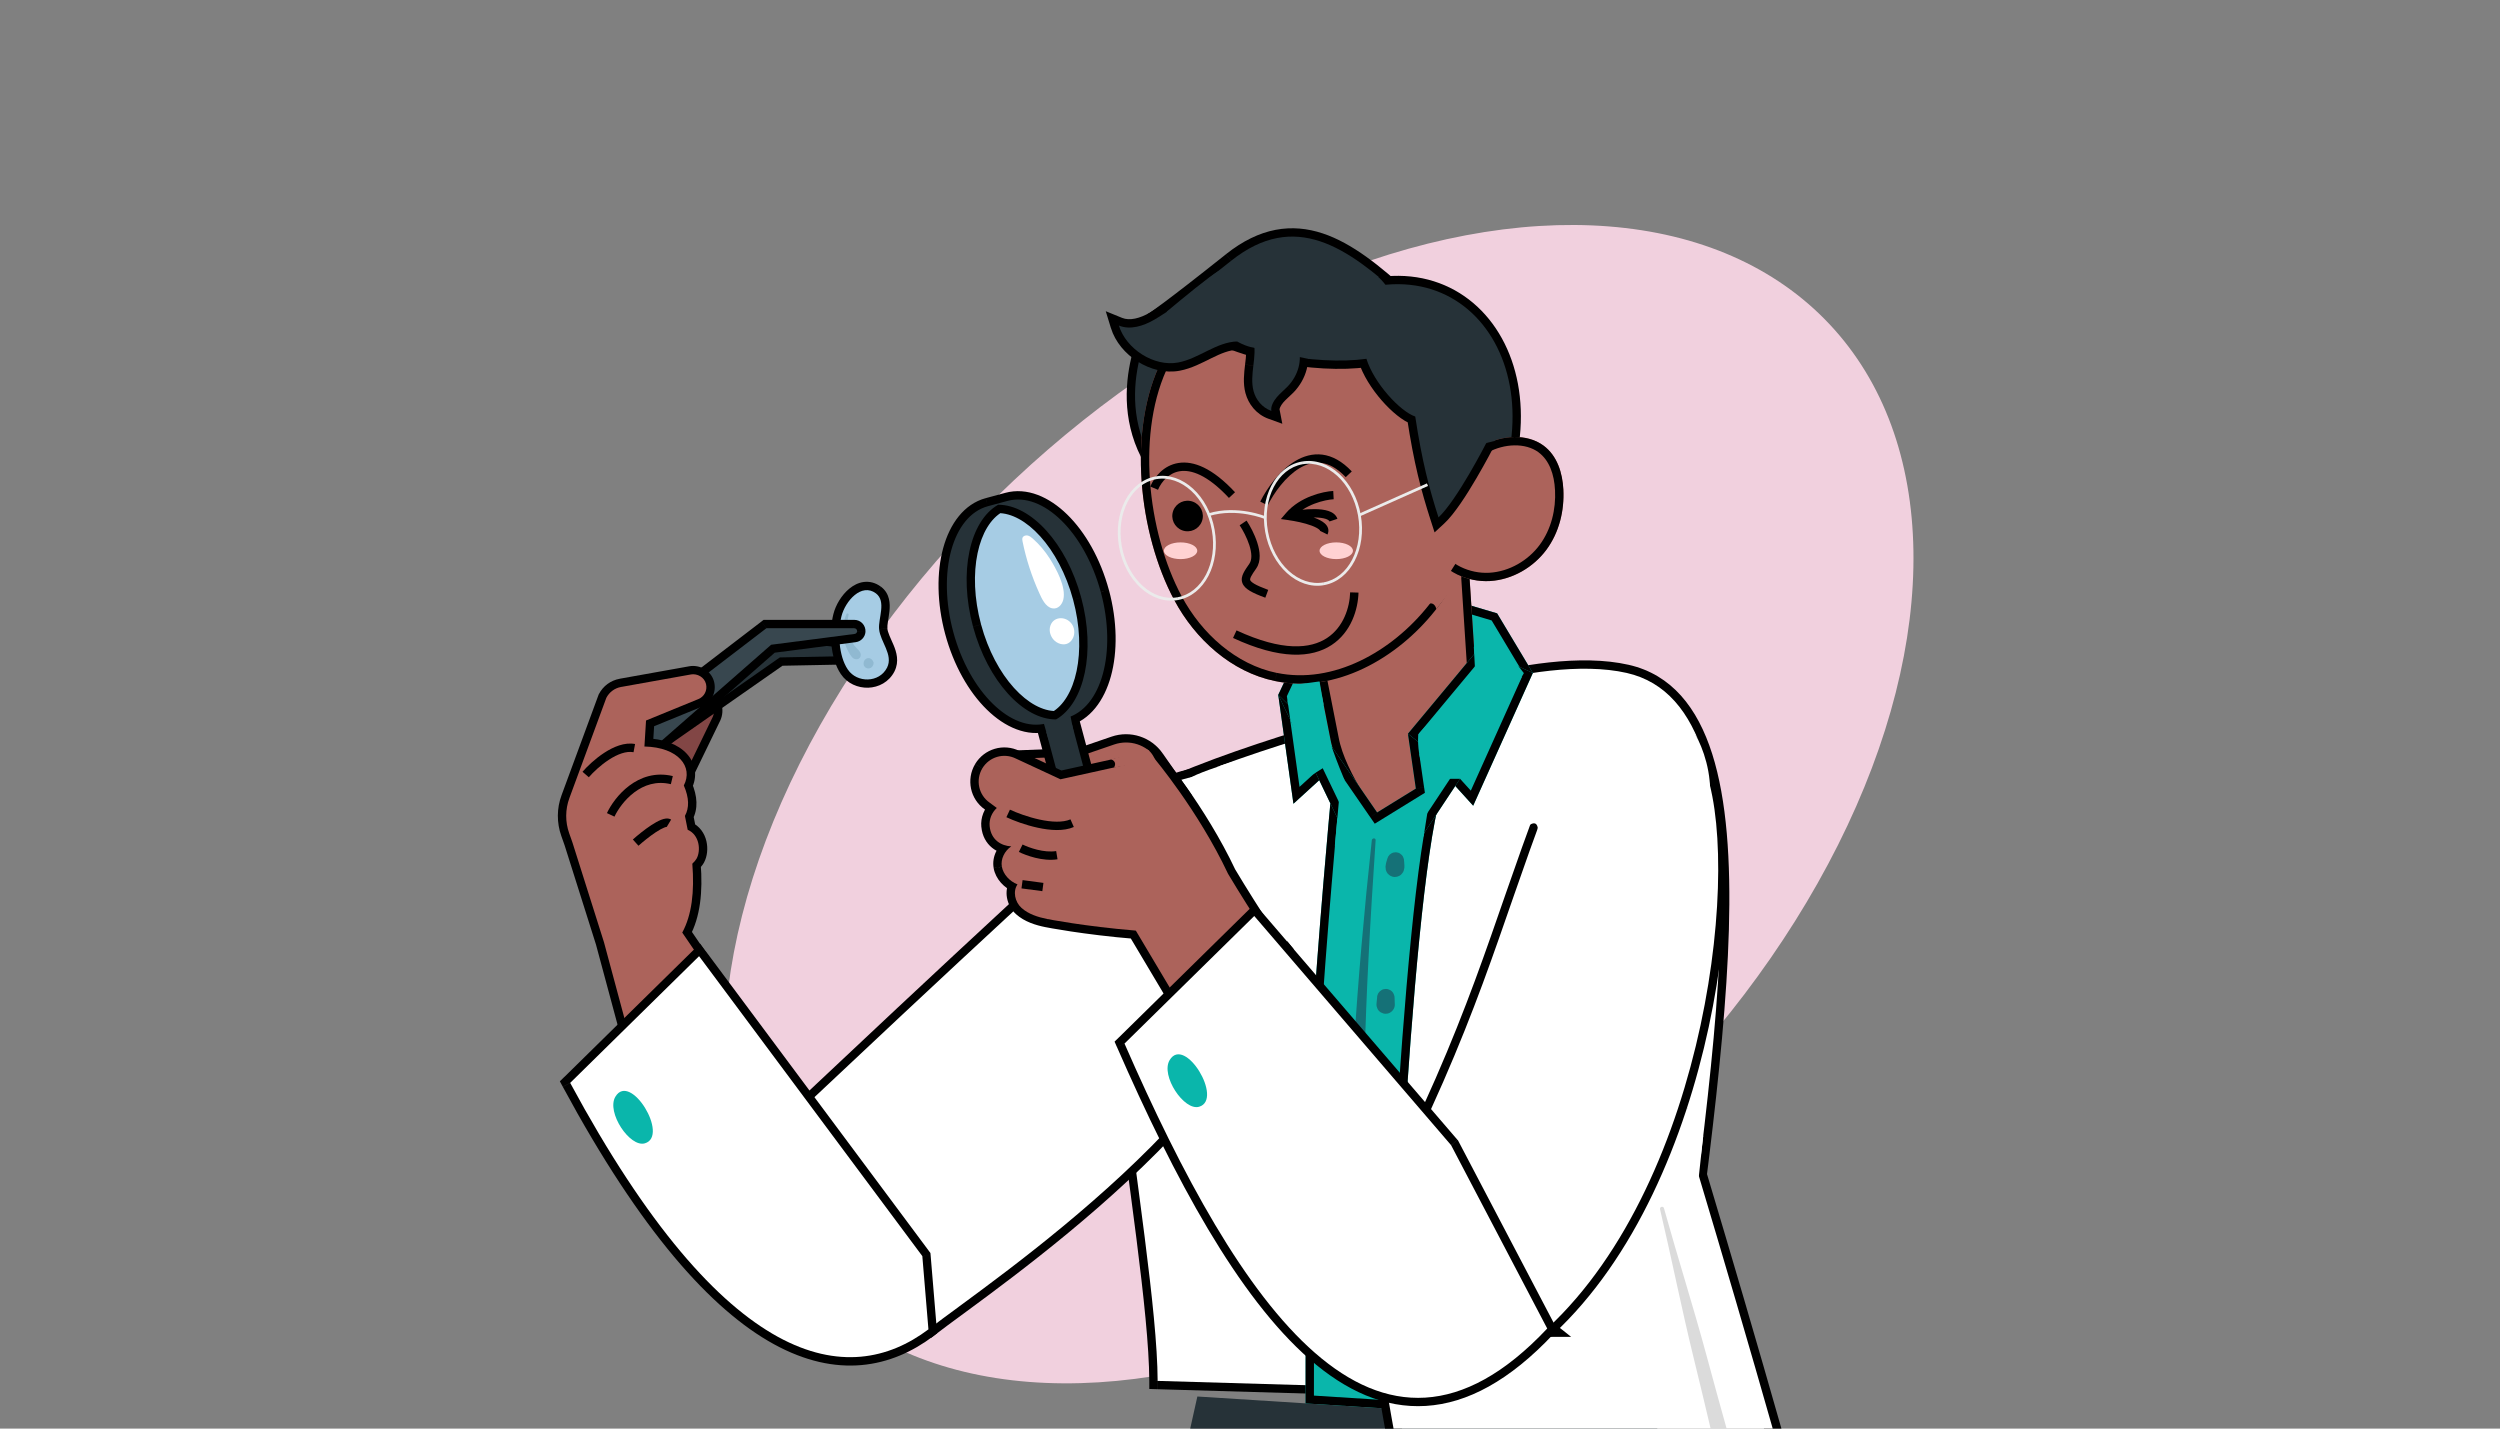 <?xml version="1.0" encoding="UTF-8"?>
<svg id="Layer_1" data-name="Layer 1" xmlns="http://www.w3.org/2000/svg" xmlns:xlink="http://www.w3.org/1999/xlink" viewBox="0 0 700 400">
  <rect x="0" y="0" width="700" height="400" fill="#808080" stroke="none"/>
  <defs>
    <style>
      .cls-1 {
        clip-path: url(#clippath);
      }

      .cls-2, .cls-3 {
        fill: none;
      }

      .cls-2, .cls-3, .cls-4, .cls-5, .cls-6, .cls-7, .cls-8, .cls-9, .cls-10, .cls-11, .cls-12, .cls-13, .cls-14, .cls-15, .cls-16, .cls-17, .cls-18 {
        stroke-width: 0px;
      }

      .cls-19 {
        clip-path: url(#clippath-1);
      }

      .cls-20 {
        clip-path: url(#clippath-4);
      }

      .cls-21 {
        clip-path: url(#clippath-3);
      }

      .cls-22 {
        clip-path: url(#clippath-2);
      }

      .cls-23 {
        clip-path: url(#clippath-7);
      }

      .cls-24 {
        clip-path: url(#clippath-8);
      }

      .cls-25 {
        clip-path: url(#clippath-6);
      }

      .cls-26 {
        clip-path: url(#clippath-5);
      }

      .cls-3 {
        clip-rule: evenodd;
      }

      .cls-4 {
        fill-rule: evenodd;
      }

      .cls-4, .cls-11 {
        fill: #ac635b;
      }

      .cls-6 {
        fill: #263238;
      }

      .cls-7 {
        fill: #38474f;
      }

      .cls-8 {
        fill: #0ab6ab;
      }

      .cls-9 {
        fill: #157177;
      }

      .cls-10 {
        fill: #dbdbdb;
      }

      .cls-12 {
        fill: #a6cce4;
      }

      .cls-13 {
        fill: #90b9d1;
      }

      .cls-14 {
        fill: #824645;
      }

      .cls-15 {
        fill: #fff;
      }

      .cls-16 {
        fill: #ffd2d2;
      }

      .cls-17 {
        fill: #ebebeb;
      }

      .cls-18 {
        fill: #f1d0de;
      }
    </style>
    <clipPath id="clippath">
      <rect class="cls-2" width="700" height="400"/>
    </clipPath>
    <clipPath id="clippath-1">
      <path class="cls-3" d="M365.56,392.95s-.09-73.14,1.5-98.68c2.05-32.95,5.43-69.22,5.43-69.22l30.92-2.36c-8.93,31.5-14.19,171.77-14.19,171.77l-23.65-1.5h0Z"/>
    </clipPath>
    <clipPath id="clippath-2">
      <polygon class="cls-3" points="388.84 162.76 419.19 171.74 429.2 188.43 368.84 205.49 362.33 185.62 388.84 162.76"/>
    </clipPath>
    <clipPath id="clippath-3">
      <polygon class="cls-3" points="362.12 185.62 357.91 194.56 362.16 225.05 385.56 203.68 362.12 185.62"/>
    </clipPath>
    <clipPath id="clippath-4">
      <path class="cls-3" d="M414.12,203.19c0,10.55-28.54,28.83-28.54,28.83,0,0-11.13-14.24-13.08-25.18l-8.89-45.04,46.61-19.32,3.85,59.3c.03.46.06.92.06,1.37v.03Z"/>
    </clipPath>
    <clipPath id="clippath-5">
      <path class="cls-3" d="M328.79,168.01c5.87,11,16.02,20.17,28.21,22.68,16.88,3.52,34.17-6.26,44.87-19.78,6.11-7.7,10.37-16.97,12.43-26.56,4.55-20.85-1.25-43.36-20.9-55.4-13.44-8.25-37.07-9.62-53.36-1.72-6.39,3.08-11.67,7.58-14.74,13.67-9.77,19.35-6.44,48.56,3.49,67.12h0Z"/>
    </clipPath>
    <clipPath id="clippath-6">
      <path class="cls-3" d="M415.5,124.63c5.08-2.78,12.02-3.3,16.68.13,3.86,2.85,5.34,7.73,5.56,12.32.3,5.92-1.16,12.01-4.76,16.87-3.6,4.86-9.47,8.37-15.8,8.74s-12.93-2.69-15.89-7.95c-5.68-10.08,5.08-25.1,14.22-30.11h-.01Z"/>
    </clipPath>
    <clipPath id="clippath-7">
      <polygon class="cls-3" points="414.09 181.58 394.22 205.45 412.49 225.6 429.2 188.43 414.09 181.58"/>
    </clipPath>
    <clipPath id="clippath-8">
      <polygon class="cls-3" points="357.91 194.56 375.63 231.47 384.93 254.11 409.26 217.38 394.22 205.44 396.44 220.8 385.59 227.49 373.12 209.38 357.91 194.56"/>
    </clipPath>
  </defs>
  <g class="cls-1">
    <ellipse class="cls-18" cx="369.29" cy="225.16" rx="196.22" ry="124.56" transform="translate(-54 314.05) rotate(-43.23)"/>
    <path class="cls-6" d="M335.26,391.03c-6.14,28.31-10.94,43.33-18.42,93.56l154.53-.21c-.4-52.21-7.48-85.2-7.48-85.2l-128.64-8.16Z"/>
    <path class="cls-5" d="M470.18,391.1c5-43.94,12.81-92.32,13.91-130.79.55-19.24-.57-36.28-4.67-49.21-4.12-12.98-11.4-22.23-23.38-24.95l-1.03,4.55c9.75,2.21,16.12,9.7,19.96,21.81,3.86,12.16,4.99,28.56,4.45,47.66-1.09,38.21-8.83,86.1-13.88,130.4l4.64.53ZM324.08,388.98l143.71,4.19.14-4.67-143.71-4.19-.14,4.67ZM315.69,223.69c-2.94,1.94-4.63,5.68-5.66,9.99-1.05,4.43-1.52,10.02-1.6,16.37-.15,12.72,1.29,28.93,3.25,45.89,1.97,16.96,4.49,34.86,6.52,50.85,2.03,16.06,3.56,30.19,3.6,39.85l4.67-.02c-.04-9.99-1.61-24.39-3.64-40.41-2.04-16.1-4.54-33.86-6.51-50.8-1.97-16.94-3.37-32.9-3.22-45.3.07-6.21.54-11.41,1.47-15.35.96-4.05,2.3-6.26,3.68-7.17l-2.57-3.9ZM387.13,200.17q-.6-2.26-.6-2.26s0,0,0,0c0,0,0,0,0,0,0,0-.02,0-.03,0-.03,0-.06.02-.12.03-.1.03-.25.07-.45.12-.39.11-.97.26-1.72.47-1.49.41-3.63,1-6.25,1.76-5.24,1.5-12.41,3.62-20.13,6.1-15.31,4.92-33.17,11.38-42.14,17.29l2.57,3.9c8.34-5.5,25.56-11.78,41-16.74,7.66-2.46,14.78-4.57,19.99-6.06,2.6-.75,4.73-1.34,6.2-1.74.74-.2,1.31-.36,1.7-.46.19-.05.34-.09.44-.12.05-.01.09-.02.11-.03.01,0,.02,0,.03,0,0,0,0,0,0,0,0,0,0,0,0,0t-.6-2.26ZM456.04,186.15c-13.45-3.06-31.04.03-44.95,3.7-7.02,1.85-13.22,3.89-17.66,5.46-2.22.79-4.01,1.46-5.25,1.93-.62.24-1.1.43-1.42.56-.16.07-.29.12-.37.15-.04.02-.08.03-.1.04-.01,0-.02,0-.03.01,0,0,0,0,0,0,0,0,0,0,0,0t.89,2.16q.89,2.16.89,2.16s0,0,0,0c0,0,0,0,0,0,0,0,.01,0,.02,0,.02,0,.05-.02.09-.04.08-.03.2-.08.35-.14.31-.12.77-.31,1.37-.54,1.2-.46,2.95-1.12,5.12-1.89,4.36-1.54,10.43-3.54,17.3-5.35,13.85-3.66,30.46-6.45,42.72-3.66l1.03-4.55ZM467.86,390.83l-.07,2.33,2.15.06.24-2.13-2.32-.26ZM324.14,386.64h-2.34s0,2.27,0,2.27l2.26.07.07-2.33ZM387.13,200.17l.6,2.26.15-.04.14-.06-.89-2.16ZM455.52,188.43l-.52,2.28.52-2.28Z"/>
    <path class="cls-15" d="M455.52,188.43c-25.71-5.84-68.39,11.74-68.39,11.74,0,0-52.84,14.06-70.15,25.48-17.32,11.41,7.02,121.7,7.16,161l143.71,4.19c10.05-88.24,31.11-192.54-12.34-202.41Z"/>
    <path class="cls-8" d="M365.56,392.95s-.09-73.14,1.5-98.68c2.05-32.95,5.43-69.22,5.43-69.22l30.92-2.36c-8.93,31.5-14.19,171.77-14.19,171.77l-23.65-1.5h0Z"/>
    <g class="cls-19">
      <path class="cls-5" d="M367.89,392.96h0s-4.67-.01-4.67-.01h0s4.67.01,4.67.01ZM389.35,392.13l-23.65-1.5-.3,4.66,23.65,1.5.3-4.66ZM401.15,222.05c-2.3,8.1-4.32,22.98-6.06,40.53-1.75,17.62-3.25,38.14-4.47,57.66-1.22,19.52-2.15,38.05-2.79,51.7-.32,6.83-.56,12.43-.72,16.33-.08,1.95-.14,3.47-.18,4.51-.02.52-.04.91-.05,1.18,0,.13,0,.23-.01.3,0,.03,0,.06,0,.08,0,0,0,.02,0,.02,0,0,0,0,0,0t2.33.09q2.33.09,2.33.09s0,0,0,0c0,0,0-.01,0-.02,0-.02,0-.04,0-.08,0-.07,0-.17.01-.3.01-.27.03-.66.05-1.18.04-1.03.1-2.55.18-4.5.16-3.89.4-9.49.72-16.31.63-13.64,1.57-32.14,2.78-51.63,1.22-19.49,2.71-39.95,4.45-57.48,1.75-17.61,3.74-32.08,5.91-39.72l-4.49-1.27ZM372.66,227.38l30.92-2.36-.36-4.66-30.92,2.36.36,4.66ZM369.39,294.41c1.02-16.45,2.38-33.74,3.48-46.92.55-6.59,1.03-12.15,1.38-16.06.17-1.96.31-3.5.41-4.55.05-.53.09-.93.11-1.21.01-.14.02-.24.03-.31,0-.03,0-.06,0-.08,0,0,0-.02,0-.02,0,0,0,0,0,0,0,0,0,0,0,0t-2.33-.22q-2.33-.22-2.33-.22s0,0,0,0c0,0,0,0,0,0,0,0,0,.01,0,.02,0,.02,0,.04,0,.08,0,.07-.02.17-.03.31-.03.27-.06.68-.11,1.21-.1,1.06-.24,2.6-.41,4.56-.35,3.92-.83,9.49-1.39,16.08-1.1,13.19-2.46,30.52-3.49,47.01l4.66.29ZM365.56,392.95q2.34,0,2.34,0h0s0-.03,0-.05c0-.04,0-.09,0-.16,0-.14,0-.35,0-.62,0-.54,0-1.34,0-2.36,0-2.05,0-5,.01-8.63.02-7.25.05-17.19.14-27.92.18-21.49.55-46.1,1.34-58.79l-4.66-.29c-.8,12.84-1.18,37.58-1.35,59.04-.09,10.74-.13,20.69-.14,27.95,0,3.63-.01,6.59-.01,8.64,0,1.03,0,1.82,0,2.37,0,.27,0,.48,0,.62,0,.07,0,.12,0,.16,0,.02,0,.03,0,.04h0s0,.01,2.34.01ZM365.56,392.96h-2.34v2.19l2.19.14.15-2.33ZM389.2,394.46l-.15,2.33,2.39.15.09-2.39-2.33-.09ZM403.4,222.69l2.25.64.91-3.22-3.34.26.18,2.33ZM372.48,225.05l-.18-2.33-1.96.15-.18,1.96,2.33.22ZM367.06,294.27l2.33.15h0s-2.33-.15-2.33-.15ZM365.56,392.95h2.34s-2.34,0-2.34,0Z"/>
    </g>
    <path class="cls-5" d="M458.15,275.08l-78.11,72.26,3.17,3.43,78.11-72.26-3.17-3.43ZM526.4,505.57c-7.8-36.07-23.92-93.46-38.06-141.78-7.08-24.17-13.67-46.09-18.49-61.97-2.41-7.94-4.38-14.37-5.74-18.81-.68-2.22-1.22-3.95-1.58-5.12-.18-.59-.32-1.03-.41-1.33-.05-.15-.08-.26-.11-.34-.01-.04-.02-.07-.03-.09,0,0,0-.02,0-.02,0,0,0,0,0,0t-2.23.69q-2.23.69-2.23.69s0,0,0,0c0,0,0,.01,0,.02,0,.02.01.05.03.09.02.08.06.19.1.34.09.3.23.74.41,1.33.36,1.17.89,2.89,1.57,5.11,1.36,4.44,3.33,10.86,5.74,18.8,4.82,15.87,11.4,37.77,18.47,61.92,14.15,48.33,30.22,105.57,37.98,141.45l4.56-.99ZM417.46,522.62c4.48,7.68,14.16,9.91,24.79,9.68,10.82-.23,23.66-3.03,35.86-6.6,12.23-3.57,23.97-7.95,32.64-11.43,4.34-1.74,7.91-3.26,10.41-4.35,1.25-.54,2.22-.98,2.89-1.28.33-.15.59-.27.76-.34.09-.04.15-.07.2-.09.02-.01.04-.02.05-.02,0,0,.01,0,.01,0,0,0,0,0,0,0t-.98-2.12q-.98-2.12-.98-2.12s0,0,0,0c0,0,0,0-.01,0-.01,0-.03.01-.05.02-.04.02-.1.05-.19.09-.17.08-.41.19-.74.33-.65.29-1.61.72-2.84,1.26-2.46,1.07-6,2.57-10.29,4.3-8.59,3.45-20.17,7.77-32.21,11.29-12.07,3.52-24.44,6.19-34.66,6.41-10.4.23-17.58-2.09-20.66-7.37l-4.03,2.35ZM381.63,349.06q-2.31.36-2.31.36s0,0,0,0c0,0,0,.01,0,.02,0,.02,0,.04.01.08.01.07.03.18.05.32.04.28.11.69.19,1.23.17,1.08.42,2.67.75,4.7.65,4.06,1.6,9.89,2.78,16.96,2.37,14.15,5.68,33.28,9.47,53.24,3.79,19.95,8.05,40.73,12.32,58.16,2.14,8.72,4.28,16.62,6.37,23.17,2.08,6.51,4.15,11.84,6.18,15.31l4.03-2.36c-1.75-3-3.7-7.92-5.76-14.38-2.05-6.41-4.16-14.2-6.28-22.86-4.24-17.32-8.49-38.01-12.27-57.92-3.78-19.91-7.09-39.01-9.45-53.13-1.18-7.06-2.13-12.88-2.78-16.93-.32-2.03-.58-3.61-.75-4.69-.08-.54-.15-.95-.19-1.23-.02-.14-.04-.24-.05-.31,0-.04,0-.06-.01-.08,0,0,0-.02,0-.02,0,0,0,0,0,0t-2.31.36ZM459.74,276.8l2.23-.69-1.1-3.54-2.72,2.52,1.59,1.71ZM524.11,506.06l.98,2.12,1.7-.78-.4-1.83-2.28.49ZM419.48,521.45l2.02-1.18h0s-2.02,1.18-2.02,1.18ZM381.63,349.06l-1.59-1.71-.91.84.19,1.23,2.31-.36Z"/>
    <path class="cls-15" d="M381.63,349.06s22.71,146.48,37.84,172.38c15.12,25.91,104.64-15.38,104.64-15.38-15.56-71.95-64.37-229.26-64.37-229.26l-78.11,72.26Z"/>
    <polygon class="cls-15" points="475.34 332.46 476.9 318.06 470.28 306.38 463.67 313 475.34 332.46"/>
    <path class="cls-10" d="M513.56,490.28c-1.81.74-3.61,1.47-5.43,2.2-2.23-10.24-5.13-20.38-7.73-30.48-3.55-13.82-7.18-27.63-11.1-41.33-3.92-13.72-7.79-27.45-11.5-41.23-3.73-13.79-8.06-27.38-11.89-41.13-.19-.71-1.26-.42-1.1.28,3.27,13.9,6.05,27.9,9.45,41.78,3.4,13.87,6.64,27.76,9.84,41.68,3.2,13.91,6.69,27.75,10.24,41.57,2.66,10.33,5.05,20.84,8.15,31.09-11.65,4.49-23.42,8.46-35.7,11.18-14.33,3.18-30.01,6.73-44.23,1.75-1.46-.51-2.84,1.38-2.02,2.65,4.18,6.52,12.17,7.19,19.2,6.75,8.64-.55,17.29-2.18,25.71-4.15,13.14-3.06,26.34-7.3,38.63-13.17.56,1.72,1.16,3.43,1.78,5.14,1.01,2.76,4.85,1.72,4.4-1.16-.34-2.17-.73-4.34-1.16-6.5,2.16-1.13,4.28-2.32,6.36-3.57,2.18-1.31.31-4.24-1.9-3.33v-.03Z"/>
    <polygon class="cls-8" points="388.84 162.76 419.19 171.74 429.2 188.43 368.84 205.49 362.33 185.62 388.84 162.76"/>
    <g class="cls-22">
      <path class="cls-5" d="M363.85,187.39l26.52-22.86-3.05-3.54-26.52,22.86,3.05,3.54ZM371.06,204.76l-6.51-19.87-4.44,1.45,6.51,19.87,4.44-1.45ZM428.56,186.18l-60.36,17.06,1.27,4.49,60.36-17.06-1.27-4.49ZM417.19,172.94l10,16.69,4.01-2.4-10-16.69-4.01,2.4ZM388.18,165l30.35,8.98,1.32-4.48-30.35-8.98-1.32,4.48ZM362.33,185.62l-1.52-1.77-1.18,1.02.48,1.48,2.22-.73ZM368.84,205.49l-2.22.73.7,2.13,2.16-.61-.64-2.25ZM429.2,188.43l.64,2.25,2.94-.83-1.57-2.62-2,1.2ZM419.19,171.74l2-1.2-.47-.78-.87-.26-.66,2.24ZM388.84,162.76l.66-2.24-1.22-.36-.97.83,1.52,1.77Z"/>
    </g>
    <path class="cls-5" d="M259.95,374.56h.01v-4.67h-.01v4.67ZM213.44,320.8l44.72,52.93,3.57-3.01-44.72-52.93-3.57,3.01ZM310.11,228.02c-14.43,12.81-38.56,35.22-59.06,54.4-10.26,9.6-19.61,18.39-26.4,24.79-3.4,3.2-6.15,5.8-8.06,7.6-.95.9-1.69,1.6-2.2,2.07-.25.24-.44.42-.57.54-.06.06-.11.11-.15.14-.02.02-.03.03-.04.03,0,0,0,0,0,0,0,0,0,0,0,0t1.6,1.7q1.6,1.7,1.61,1.7s0,0,0,0c0,0,0,0,0,0,0,0,.02-.02.04-.03.03-.03.08-.08.15-.14.13-.12.32-.3.57-.54.5-.47,1.24-1.17,2.19-2.07,1.9-1.8,4.66-4.4,8.05-7.59,6.79-6.39,16.14-15.19,26.39-24.78,20.51-19.19,44.6-41.55,58.97-54.32l-3.1-3.49ZM364.28,257.42c3.57-19.62-1.82-34.15-12.96-40.06-11.09-5.88-26.47-2.46-41.22,10.65l3.1,3.49c14.05-12.49,27.31-14.58,35.93-10.02,8.56,4.54,13.94,16.43,10.55,35.1l4.6.83ZM261.39,374.07c8.96-6.92,32.3-22.88,54.46-43.52,22.1-20.59,43.57-46.33,48.43-73.13l-4.6-.83c-4.57,25.2-25.01,50.04-47.02,70.55-21.95,20.45-44.89,36.1-54.13,43.24l2.86,3.7ZM259.95,372.22l-1.78,1.51.7.83h1.08v-2.34ZM215.23,319.3l-1.6-1.7-1.6,1.52,1.43,1.69,1.78-1.51ZM311.66,229.76l1.55,1.75h0s-1.55-1.75-1.55-1.75ZM361.99,257.01l-2.3-.42h0s2.3.42,2.3.42ZM259.96,372.22v2.34h.8l.63-.49-1.43-1.85Z"/>
    <path class="cls-15" d="M259.96,372.22c18.19-14.06,92.58-63.21,102.02-115.22,6.96-38.29-21.52-52.84-50.33-27.24-28.8,25.58-96.43,89.54-96.43,89.54l44.72,52.93h.01Z"/>
    <path class="cls-15" d="M332.9,218.04c1.56-1.25,9.47-3.89,13.23-5.06l12.07,7.39,7.78,12.45v20.24l-2.34,14.4-3.5-4.28-27.24-45.15Z"/>
    <path class="cls-5" d="M190.47,221.31h-.01s-3.3,3.29-3.3,3.29h.01s3.3-3.29,3.3-3.29ZM174.93,213.73l12.34,10.97,3.1-3.49-12.34-10.97-3.1,3.49ZM190.87,194.27l-16.04,16.07,3.31,3.3,16.04-16.07-3.31-3.3ZM198.76,193.11c-2.59-1.39-5.81-.94-7.9,1.17l3.32,3.28c.61-.62,1.58-.77,2.38-.34l2.2-4.12ZM201.61,201.9c1.55-3.21.33-7.1-2.84-8.79l-2.21,4.12c.93.5,1.32,1.66.84,2.65l4.21,2.03ZM190.9,223.96l10.7-22.06-4.2-2.04-10.7,22.06,4.2,2.04ZM188.82,222.96l-1.55,1.75,3.2-3.4-1.65,1.65ZM176.48,211.99l-1.65-1.65-1.75,1.75,1.85,1.64,1.55-1.75ZM192.52,195.92l1.65,1.65h0s-1.66-1.65-1.66-1.65ZM197.66,195.16l1.1-2.06h0s-1.1,2.06-1.1,2.06ZM199.5,200.89l2.1,1.02h0s-2.1-1.02-2.1-1.02ZM188.8,222.94l-2.1-1.02-.73,1.5,1.18,1.18,1.65-1.65Z"/>
    <path class="cls-14" d="M188.8,222.94l10.7-22.06c1.01-2.1.21-4.62-1.84-5.72-1.69-.91-3.79-.61-5.14.76l-16.04,16.07,12.34,10.97h-.01Z"/>
    <path class="cls-5" d="M244.97,183.39c.33-1.79-.94-3.47-2.72-3.68l-.54,4.64c-.87-.1-1.49-.92-1.33-1.8l4.59.84ZM241.99,185.95c1.45-.05,2.68-1.09,2.97-2.51l-4.57-.94c.14-.69.73-1.19,1.43-1.21l.17,4.67ZM218.39,186.42l23.56-.46-.09-4.67-23.56.46.09,4.67ZM184.53,210.56l35.15-24.56-2.68-3.83-35.15,24.56,2.68,3.83ZM176.03,208.76c1.79,2.93,5.66,3.73,8.47,1.82l-2.62-3.87c-.63.43-1.49.24-1.87-.39l-3.98,2.44ZM178.01,200.51c-2.83,1.74-3.7,5.43-1.99,8.24l3.99-2.42c-.39-.64-.19-1.46.44-1.84l-2.44-3.98ZM216.31,177.33l-38.28,23.16,2.42,4,38.28-23.16-2.42-4ZM242.23,179.71l-24.46-2.7-.51,4.64,24.46,2.7.51-4.64ZM242.68,182.97l2.29.47v-.03s.01-.03.01-.03l-2.3-.42ZM241.9,183.62l.05,2.33h.02s.02,0,.02,0l-.08-2.33ZM218.34,184.08l-.05-2.33h-.71s-.58.42-.58.42l1.34,1.91ZM183.19,208.65l1.31,1.93h.01s.01-.02.01-.02l-1.34-1.91ZM178.02,207.54l-2,1.21h0s1.99-1.21,1.99-1.21ZM179.24,202.5l-1.21-2h0s0,0,0,0l1.22,1.99ZM217.52,179.33l.26-2.32-.79-.09-.68.41,1.21,2ZM241.98,182.03l.27-2.32h0s0,0,0,0l-.26,2.32Z"/>
    <path class="cls-6" d="M241.98,182.03l-24.46-2.7-38.28,23.16c-1.73,1.06-2.26,3.31-1.21,5.04,1.09,1.78,3.45,2.27,5.17,1.11l35.15-24.56,23.56-.46c.37-.01.7-.28.77-.65.08-.46-.24-.89-.7-.94Z"/>
    <path class="cls-5" d="M246.29,185.86c-.65,1.29-1.91,1.99-3.35,2.03-1.46.05-2.85-.6-3.61-1.73l-3.87,2.61c1.78,2.64,4.79,3.88,7.64,3.79,2.88-.09,5.83-1.56,7.37-4.59l-4.17-2.11ZM243.82,176.39c.11,1.22.51,2.37.9,3.33.2.49.42.97.62,1.41.2.46.39.87.56,1.28.71,1.71.8,2.65.39,3.46l4.17,2.1c1.39-2.77.53-5.45-.25-7.33-.2-.49-.42-.97-.62-1.41-.2-.45-.39-.87-.55-1.27-.34-.82-.53-1.46-.58-1.99l-4.65.43ZM243.84,167.99c.45.34.73.91.56,2.63-.09.85-.24,1.64-.39,2.67-.14.92-.28,2.03-.18,3.1l4.65-.43c-.04-.45.01-1.08.15-1.97.12-.79.32-1.9.42-2.9.2-1.99.17-4.91-2.4-6.83l-2.8,3.74ZM237.87,173.11c.42-1.68,1.57-3.59,2.92-4.69.66-.54,1.24-.78,1.69-.84.39-.05.82.02,1.36.42l2.79-3.74c-1.48-1.1-3.12-1.51-4.75-1.31-1.57.2-2.94.95-4.05,1.86-2.19,1.79-3.85,4.6-4.49,7.17l4.53,1.14ZM239.32,186.16c-1-1.47-1.65-3.67-1.89-6.16-.24-2.46-.04-4.96.44-6.89l-4.53-1.13c-.62,2.49-.84,5.53-.55,8.47.28,2.91,1.07,5.97,2.67,8.33l3.87-2.62ZM248.37,186.92l2.08,1.05h0s-2.09-1.05-2.09-1.05ZM246.14,176.17l-2.33.22h0s2.33-.22,2.33-.22ZM245.24,166.12l1.4-1.87h0s-1.4,1.87-1.4,1.87ZM235.6,172.54l-2.26-.57h0s2.27.57,2.27.57ZM237.39,187.47l1.94-1.3h0s-1.93,1.3-1.93,1.3Z"/>
    <path class="cls-12" d="M237.39,187.47c-2.6-3.83-2.88-10.51-1.78-14.92,1.07-4.25,5.6-9.42,9.63-6.42,3.02,2.26.62,7,.91,10.05.33,3.52,4.03,7.16,2.23,10.75-2.18,4.33-8.44,4.33-10.98.55Z"/>
    <path class="cls-13" d="M239.26,180.85c-.56-.82-1.07-1.69-1.41-2.62-.36-.98-.61-1.86-.61-2.91s.13-2.14.37-3.17c.09-.34-.45-.59-.59-.24-.46,1.01-.73,2.04-.82,3.15-.04.56,0,1.13-.01,1.69-.01.61,0,1.2.07,1.8.16,1.16.48,2.29,1,3.34.25.51.52,1.01.82,1.47.51.77,1.06,1.38,2.05,1.2.4-.07.76-.46.85-.85.28-1.26-1.06-1.98-1.69-2.9h-.01Z"/>
    <path class="cls-13" d="M244.51,185.33c-.03-.13-.1-.24-.18-.36v-.03s-.01-.06-.04-.09c-.04-.07-.13-.12-.19-.18-.04-.04-.06-.09-.12-.12,0,0-.03,0-.04-.03,0,0-.01-.03-.03-.03-.04-.01-.09-.03-.13-.06-.09-.04-.15-.1-.25-.13-.12,0-.22-.03-.34-.04-.24,0-.46.06-.67.18l-.28.22c-.18.18-.28.39-.36.61l-.04.22c-.04.18-.06.34-.01.52,0,.18.06.34.15.49.07.09.15.19.22.28.13.13.28.24.45.28.1.06.22.09.34.09.18.03.34.03.52-.03l.33-.13c.22-.12.39-.3.51-.51.03-.06.07-.12.1-.18.09-.15.15-.33.15-.51.03-.18.03-.34-.03-.52l-.03.04Z"/>
    <path class="cls-5" d="M242.33,176.91c.11-1.76-1.26-3.35-3.13-3.35v4.67c-.92,0-1.58-.79-1.53-1.62l4.66.3ZM239.58,179.81c1.48-.18,2.63-1.39,2.75-2.86l-4.66-.37c.06-.73.61-1.32,1.35-1.4l.56,4.64ZM216.22,182.84l23.38-3.03-.6-4.63-23.38,3.03.6,4.63ZM185.21,210.53l32.25-28.25-3.08-3.51-32.25,28.25,3.08,3.51ZM176.56,209.67c2.1,2.71,6.03,3.09,8.62.88l-3.03-3.56c-.59.5-1.45.4-1.9-.19l-3.69,2.86ZM177.64,201.25c-2.65,2.03-3.09,5.81-1.08,8.42l3.7-2.85c-.46-.6-.34-1.43.23-1.87l-2.85-3.7ZM213.18,174.05l-35.54,27.2,2.84,3.71,35.54-27.2-2.84-3.71ZM239.2,173.57h-24.6v4.67h24.6v-4.67ZM240,176.76l2.33.19v-.02s0-.02,0-.02l-2.33-.15ZM239.3,177.49l-.28-2.32h-.01s-.01,0-.01,0l.3,2.32ZM215.92,180.52l-.3-2.32-.7.09-.53.47,1.54,1.76ZM183.67,208.78l1.51,1.78h.01s.01-.02.01-.02l-1.54-1.76ZM178.41,208.24l-1.85,1.42h0s1.85-1.42,1.85-1.42ZM179.06,203.1l-1.42-1.85h0s1.42,1.85,1.42,1.85ZM214.6,175.9v-2.34h-.79l-.63.48,1.42,1.85Z"/>
    <path class="cls-7" d="M239.2,175.9h-24.6l-35.54,27.2c-1.61,1.23-1.89,3.54-.65,5.14,1.28,1.65,3.67,1.89,5.26.54l32.25-28.25,23.38-3.03c.37-.04.67-.36.7-.73.03-.46-.33-.86-.8-.86Z"/>
    <path class="cls-5" d="M193.8,191.16c.83-.15,1.5.38,1.62.91l4.55-1.07c-.77-3.24-4.02-4.97-7-4.44l.83,4.6ZM195.43,192.08c.16.67-.19,1.27-.75,1.5l1.76,4.33c2.65-1.08,4.23-3.95,3.53-6.91l-4.54,1.08ZM194.68,193.58l-14.66,6,1.77,4.32,14.66-6-1.77-4.32ZM178.58,201.61l-.45,7.28,4.66.29.45-7.28-4.66-.29ZM180.41,211.37c4.4.09,7.12,1.41,8.45,2.84,1.22,1.32,1.46,2.92.56,4.65l4.14,2.16c1.8-3.45,1.31-7.19-1.27-9.98-2.47-2.67-6.61-4.23-11.78-4.34l-.1,4.67ZM189.34,220.87c1.33,3.09,1.18,5.04.4,6.5l4.11,2.22c1.69-3.13,1.46-6.67-.22-10.56l-4.29,1.85ZM189.51,228.96c.28,1.29.53,2.56.76,3.8l4.59-.84c-.24-1.29-.5-2.6-.78-3.93l-4.57.98ZM191.63,234.48c.83.36,1.37,1.1,1.61,2.11.25,1.07.07,2.13-.23,2.69l4.11,2.23c.92-1.71,1.15-3.96.67-5.99-.49-2.09-1.81-4.24-4.3-5.32l-1.86,4.28ZM193.02,239.28c-.05.1-.27.39-.77.88l3.23,3.37c.61-.58,1.25-1.28,1.65-2.03l-4.11-2.23ZM191.53,242.03c.61,7.69-.19,13.67-2.54,17.98l4.1,2.24c2.98-5.46,3.74-12.51,3.09-20.59l-4.66.37ZM189.11,262.44l61.51,90.19,3.86-2.63-61.51-90.19-3.86,2.63ZM251.52,349.22l-5.02,2.45,2.05,4.2,5.02-2.45-2.05-4.2ZM246.5,351.67c-23.53,11.47-51.67-1.34-58.48-26.6l-4.51,1.22c7.58,28.1,38.86,42.34,65.03,29.58l-2.05-4.2ZM188.02,325.07l-16.64-61.82-4.51,1.21,16.64,61.82,4.51-1.21ZM171.35,263.15l-8.85-28-4.45,1.41,8.85,28,4.45-1.41ZM162.47,235.07l-.9-2.55-4.4,1.56.9,2.55,4.4-1.56ZM161.57,232.52c-.95-2.67-.93-5.6.05-8.25l-4.38-1.62c-1.37,3.68-1.38,7.74-.07,11.43l4.4-1.56ZM161.62,224.27l10.34-28.06-4.38-1.62-10.34,28.06,4.38,1.62ZM171.85,196.48c.5-.97,1.42-1.64,2.46-1.82l-.81-4.6c-2.49.44-4.64,2.03-5.8,4.27l4.15,2.15ZM174.32,194.65l19.49-3.49-.82-4.6-19.49,3.49.82,4.6ZM197.7,191.54l-2.27.54h0s2.27-.54,2.27-.54ZM195.56,195.75l-.88-2.16h0s.89,2.16.89,2.16ZM180.91,201.75l-.89-2.16-1.36.56-.09,1.46,2.33.14ZM180.46,209.03l-2.33-.14-.15,2.43,2.43.05.05-2.33ZM191.49,219.94l-2.07-1.08-.51.98.44,1.02,2.14-.92ZM191.79,228.47l-2.05-1.11-.41.76.18.84,2.28-.49ZM192.56,232.34l-2.3.42.22,1.22,1.14.5.93-2.14ZM195.07,240.39l-2.05-1.11,2.05,1.11ZM193.86,241.84l-1.62-1.69-.8.77.09,1.11,2.33-.19ZM191.04,261.13l-2.05-1.12-.68,1.25.8,1.18,1.93-1.32ZM252.55,351.32l1.02,2.1,2.43-1.18-1.52-2.23-1.93,1.32ZM247.52,353.77l1.02,2.1h0s-1.02-2.1-1.02-2.1ZM185.77,325.68l-2.25.61h0s2.25-.61,2.25-.61ZM169.12,263.86l2.25-.61v-.05s-.03-.05-.03-.05l-2.23.7ZM160.27,235.85l2.23-.7v-.04s-.03-.04-.03-.04l-2.2.78ZM159.37,233.3l2.2-.78h0s-2.2.78-2.2.78ZM159.43,223.46l2.19.81h0s-2.19-.81-2.19-.81ZM169.77,195.4l-2.07-1.07-.07.13-.05.14,2.19.81ZM193.39,188.86l.41,2.3h0s-.41-2.3-.41-2.3ZM173.91,192.36l.41,2.3h0s-.41-2.3-.41-2.3Z"/>
    <path class="cls-4" d="M193.39,188.86l-19.49,3.49c-1.77.31-3.3,1.44-4.13,3.05l-10.34,28.06c-1.17,3.17-1.19,6.66-.06,9.84l.9,2.55,8.85,28,16.64,61.82c7.19,26.68,36.91,40.2,61.76,28.09l5.02-2.45-61.51-90.19c2.66-4.89,3.45-11.4,2.82-19.28.56-.54.98-1.03,1.21-1.45,1.23-2.27.81-6.62-2.51-8.06-.23-1.26-.49-2.55-.77-3.87,1.24-2.29,1.2-5.03-.31-8.53,2.7-5.18-1.47-10.7-11.03-10.91l.45-7.28,14.66-6c1.61-.65,2.57-2.39,2.14-4.21-.45-1.89-2.41-3.02-4.31-2.68Z"/>
    <path class="cls-5" d="M164.87,217.63c1.18-1.36,3.25-3.36,5.62-4.9,2.41-1.57,4.87-2.49,6.9-2.11l.43-2.3c-2.95-.55-6.07.8-8.61,2.45-2.58,1.68-4.82,3.84-6.11,5.33l1.77,1.53Z"/>
    <path class="cls-5" d="M172.05,228.66c.91-1.94,2.82-4.75,5.55-6.8,2.7-2.03,6.15-3.28,10.24-2.29l.55-2.27c-4.93-1.19-9.08.35-12.19,2.69-3.09,2.32-5.22,5.46-6.26,7.68l2.11.99Z"/>
    <path class="cls-5" d="M178.77,236.81c1.21-1.08,3.11-2.63,4.87-3.8.89-.58,1.7-1.04,2.34-1.29.32-.13.56-.18.71-.2.16-.02.13.02.03-.04l1.2-2c-.49-.29-1.02-.33-1.46-.29-.44.04-.9.18-1.33.35-.87.34-1.83.89-2.78,1.51-1.9,1.25-3.89,2.88-5.15,4.01l1.56,1.74Z"/>
    <polygon class="cls-8" points="362.12 185.62 357.91 194.56 362.16 225.05 385.56 203.68 362.12 185.62"/>
    <g class="cls-21">
      <path class="cls-5" d="M386.98,201.83l-23.44-18.06-2.85,3.7,23.44,18.06,2.85-3.7ZM363.74,226.77l23.39-21.37-3.15-3.45-23.39,21.37,3.15,3.45ZM355.6,194.89l4.25,30.48,4.63-.65-4.25-30.48-4.63.65ZM360.01,184.62l-4.21,8.95,4.23,1.99,4.21-8.95-4.23-1.99ZM385.56,203.68l1.58,1.72,2.05-1.88-2.2-1.7-1.43,1.85ZM362.16,225.05l-2.31.32.61,4.39,3.28-2.99-1.58-1.72ZM357.91,194.56l-2.11-.99-.3.63.1.69,2.31-.32ZM362.12,185.62l1.43-1.85-2.3-1.77-1.24,2.63,2.11.99Z"/>
    </g>
    <path class="cls-5" d="M255.93,351.91l1.71,20.51,4.65-.39-1.71-20.51-4.65.39ZM193.87,269.13l62.51,83.98,3.75-2.79-62.51-83.98-3.75,2.79ZM161.29,304.88l36.09-35.48-3.27-3.33-36.09,35.48,3.27,3.33ZM258.56,370.36c-5.3,3.99-11.23,6.62-17.76,7.2-6.52.58-13.82-.87-21.9-5.31-16.25-8.93-35.49-29.9-57.19-70.14l-4.11,2.22c21.83,40.49,41.6,62.43,59.05,72.02,8.77,4.82,16.99,6.54,24.56,5.87,7.56-.67,14.3-3.71,20.16-8.12l-2.81-3.73ZM258.25,351.71l2.33-.19-.06-.67-.4-.54-1.87,1.39ZM195.74,267.74l1.87-1.39-1.6-2.15-1.91,1.88,1.64,1.67ZM159.65,303.21l-1.64-1.67-1.25,1.23.83,1.54,2.06-1.11ZM259.96,372.22l1.41,1.87,1.03-.78-.11-1.28-2.33.19Z"/>
    <path class="cls-15" d="M259.96,372.22c-22.29,16.8-56.78,11.73-100.31-69.01l36.09-35.48,62.51,83.98,1.71,20.51Z"/>
    <path class="cls-5" d="M326.58,134.54l67.43-49.38-2.76-3.77-67.43,49.38,2.76,3.77ZM323.16,89.56q-2.02-1.16-2.03-1.16s0,0,0,0c0,0,0,0,0,0,0,0,0,.01-.01.02,0,.02-.02.04-.04.06-.03.05-.07.13-.12.23-.1.2-.25.48-.43.84-.36.72-.84,1.75-1.37,3.06-1.05,2.6-2.29,6.28-3.03,10.63-1.48,8.7-.97,20.2,7.22,30.85l3.7-2.85c-7.15-9.3-7.66-19.35-6.32-27.22.67-3.94,1.8-7.29,2.76-9.66.48-1.18.91-2.11,1.22-2.74.16-.31.28-.55.36-.7.04-.08.07-.13.09-.17,0-.02.02-.03.02-.04,0,0,0,0,0,0,0,0,0,0,0,0,0,0,0,0,0,0t-2.03-1.16ZM343.27,71.19c-8.92,7.1-14.29,11.22-17.43,13.56-1.57,1.17-2.57,1.89-3.17,2.32-.3.21-.5.35-.62.43-.06.04-.1.07-.12.08-.01,0-.02.01-.02.01,0,0,0,0,0,0,0,0,0,0,0,0,0,0,0,0,0,0,0,0,0,0,0,0t1.25,1.97q1.25,1.98,1.25,1.97s0,0,0,0c0,0,0,0,0,0,0,0,0,0,0,0,0,0,.01,0,.02-.01.01,0,.03-.02.05-.03.04-.03.1-.06.17-.12.15-.1.38-.26.7-.49.65-.46,1.69-1.21,3.28-2.39,3.18-2.38,8.59-6.53,17.54-13.64l-2.91-3.66ZM394.2,81.56c-7.66-6.98-15.5-13.44-23.85-16.21-4.23-1.4-8.63-1.87-13.21-.99-4.57.88-9.17,3.09-13.87,6.82l2.91,3.66c4.23-3.37,8.16-5.18,11.85-5.89,3.68-.71,7.26-.35,10.85.84,7.3,2.42,14.48,8.21,22.17,15.22l3.15-3.45ZM325.2,132.66l-1.85,1.42,1.39,1.81,1.84-1.35-1.38-1.88ZM323.16,89.56l-1.25-1.98-.49.31-.29.5,2.02,1.16ZM392.63,83.28l1.38,1.88,2.3-1.69-2.11-1.92-1.57,1.73Z"/>
    <path class="cls-6" d="M392.63,83.28c-15.35-14-30.04-24.48-47.9-10.27-17.87,14.21-21.57,16.54-21.57,16.54,0,0-13.3,23.16,2.04,43.1l67.43-49.38Z"/>
    <path class="cls-5" d="M413.22,151.92l-37.13-69.47-4.12,2.2,37.13,69.47,4.12-2.2ZM374.99,85.69c9.56-4.26,18.1-4.67,25.09-2.47,7,2.2,12.66,7.08,16.36,13.78,7.41,13.41,6.94,34.28-7.19,54.69l3.84,2.66c14.92-21.56,15.87-44.33,7.44-59.61-4.22-7.65-10.79-13.38-19.04-15.98-8.25-2.6-17.97-1.99-28.39,2.65l1.9,4.27ZM411.17,153.02l-2.06,1.1,1.8,3.37,2.18-3.14-1.92-1.33ZM374.04,83.55l-.95-2.13-2.29,1.02,1.18,2.21,2.06-1.1Z"/>
    <path class="cls-6" d="M374.04,83.55c39.95-17.81,66.19,27.5,37.13,69.47l-37.13-69.47Z"/>
    <path class="cls-11" d="M414.12,203.19c0,10.55-28.54,28.83-28.54,28.83,0,0-11.13-14.24-13.08-25.18l-8.89-45.04,46.61-19.32,3.85,59.3c.03.46.06.92.06,1.37v.03Z"/>
    <g class="cls-20">
      <path class="cls-5" d="M412.05,202.11v.03s4.16,2.09,4.16,2.09v-.03s-4.16-2.09-4.16-2.09ZM411.75,201.94c.03.48.05.86.05,1.22h4.67c0-.53-.04-1.07-.06-1.52l-4.66.3ZM407.9,142.64l3.85,59.3,4.66-.3-3.85-59.3-4.66.3ZM364.51,163.96l46.61-19.32-1.79-4.31-46.61,19.32,1.79,4.31ZM374.8,206.39l-8.89-45.04-4.58.9,8.89,45.04,4.58-.9ZM385.58,232.02q1.84-1.44,1.84-1.44s0,0,0,0c0,0,0,0,0,0,0,0,0,0,0,0,0,0-.01-.01-.02-.03-.02-.02-.05-.06-.09-.11-.08-.1-.19-.25-.34-.45-.3-.4-.73-.98-1.25-1.72-1.05-1.47-2.47-3.55-3.95-5.96-3-4.89-6.07-10.87-6.96-15.88l-4.6.82c1.06,5.93,4.53,12.54,7.58,17.5,1.55,2.52,3.03,4.69,4.13,6.22.55.77,1,1.38,1.32,1.81.16.21.28.38.37.49.04.06.08.1.1.13.01.02.02.03.03.04,0,0,0,0,0,0,0,0,0,0,0,0,0,0,0,0,0,0t1.84-1.44ZM411.79,203.19c0,.81-.28,1.87-.97,3.2-.68,1.31-1.68,2.74-2.95,4.26-2.54,3.04-5.99,6.21-9.51,9.11-3.51,2.89-7.02,5.47-9.67,7.33-1.32.93-2.42,1.67-3.19,2.18-.38.26-.68.45-.89.59-.1.07-.18.12-.23.15-.03.02-.04.03-.06.04,0,0-.01,0-.01,0,0,0,0,0,0,0,0,0,0,0,0,0t1.26,1.97q1.26,1.97,1.26,1.97s0,0,0,0c0,0,0,0,0,0,0,0,.01,0,.02-.01.02,0,.04-.02.07-.04.06-.04.14-.09.25-.16.22-.14.53-.35.92-.61.79-.53,1.92-1.3,3.28-2.25,2.71-1.9,6.33-4.55,9.95-7.55,3.62-2.98,7.31-6.36,10.11-9.72,1.4-1.68,2.63-3.4,3.52-5.11.88-1.7,1.49-3.51,1.49-5.34h-4.67ZM414.14,203.16l2.09,1.05.25-.49v-.55h-2.34ZM414.08,201.79l2.33-.15h0s-2.33.15-2.33.15ZM410.23,142.48l2.33-.15-.21-3.26-3.01,1.25.89,2.16ZM363.62,161.81l-.89-2.16-1.77.73.37,1.88,2.29-.45ZM372.51,206.84l2.3-.41v-.02s0-.02,0-.02l-2.29.45ZM385.58,232.02l-1.84,1.44,1.31,1.67,1.79-1.15-1.26-1.97ZM414.12,203.19l-2.09-1.05-.25.49v.55h2.34Z"/>
    </g>
    <path class="cls-11" d="M328.79,168.01c5.87,11,16.02,20.17,28.21,22.68,16.88,3.52,34.17-6.26,44.87-19.78,6.11-7.7,10.37-16.97,12.43-26.56,4.55-20.85-1.25-43.36-20.9-55.4-13.44-8.25-37.07-9.62-53.36-1.72-6.39,3.08-11.67,7.58-14.74,13.67-9.77,19.35-6.44,48.56,3.49,67.12h0Z"/>
    <g class="cls-26">
      <path class="cls-5" d="M331.13,168.02h0s-4.67-.01-4.67-.01h0s4.67.01,4.67.01ZM323.21,99.85c-5.13,10.16-6.76,22.76-5.88,35.07.87,12.33,4.26,24.6,9.4,34.2l4.12-2.2c-4.79-8.96-8.03-20.58-8.86-32.33-.83-11.77.76-23.45,5.39-32.64l-4.17-2.1ZM339.03,85.12c-6.73,3.24-12.45,8.07-15.82,14.73l4.17,2.1c2.79-5.53,7.62-9.71,13.67-12.62l-2.03-4.21ZM394.62,86.96c-7.15-4.39-16.83-6.86-26.74-7.26-9.92-.4-20.3,1.27-28.86,5.42l2.04,4.2c7.73-3.74,17.31-5.33,26.64-4.96,9.34.38,18.19,2.71,24.48,6.57l2.44-3.98ZM416.58,144.84c4.7-21.54-1.24-45.19-21.96-57.88l-2.44,3.98c18.58,11.38,24.23,32.74,19.84,52.91l4.56,1ZM403.7,172.36c6.34-7.99,10.76-17.6,12.88-27.52l-4.57-.98c-1.98,9.25-6.1,18.19-11.97,25.6l3.66,2.9ZM356.53,192.97c18.07,3.77,36.16-6.7,47.18-20.62l-3.66-2.9c-10.39,13.13-26.86,22.22-42.56,18.95l-.95,4.57ZM326.73,169.11c6.11,11.45,16.77,21.18,29.8,23.87l.94-4.57c-11.35-2.34-20.99-10.94-26.62-21.49l-4.12,2.2ZM328.79,168.02l-2.06,1.1,4.39-1.1h-2.34ZM325.3,100.9l-2.08-1.05h0s2.08,1.05,2.08,1.05ZM340.04,87.22l1.01,2.1h0s-1.02-2.1-1.02-2.1ZM393.4,88.95l-1.22,1.99h0s1.22-1.99,1.22-1.99ZM414.3,144.34l-2.28-.5h0s2.28.5,2.28.5ZM401.87,170.9l-1.83-1.45h0s1.83,1.45,1.83,1.45ZM357,190.69l.48-2.29h0s-.47,2.29-.47,2.29ZM328.79,168.01l2.06-1.1-4.4,1.1h2.34Z"/>
    </g>
    <ellipse class="cls-16" cx="374.15" cy="154.21" rx="4.67" ry="2.34"/>
    <ellipse class="cls-16" cx="330.56" cy="154.21" rx="4.67" ry="2.34"/>
    <path class="cls-5" d="M349.84,157.82c-.66.95-1.28,1.83-1.67,2.63-.4.81-.67,1.76-.32,2.75.33.95,1.13,1.65,2.13,2.25,1.02.61,2.44,1.23,4.31,1.91l.81-2.19c-1.83-.68-3.09-1.23-3.91-1.72-.85-.51-1.07-.85-1.13-1.02-.04-.13-.07-.37.21-.96.29-.6.79-1.32,1.49-2.32l-1.91-1.34ZM347.1,147.07c.86,1.3,2.03,3.44,2.72,5.59.34,1.08.55,2.11.56,3.02,0,.91-.18,1.62-.54,2.13l1.91,1.34c.73-1.04.97-2.28.96-3.5-.01-1.22-.28-2.49-.67-3.7-.77-2.42-2.05-4.75-3-6.18l-1.94,1.3ZM350.8,158.49l.96.67-.96-.67Z"/>
    <path class="cls-5" d="M378.04,165.85c-.12,4.26-1.87,9.77-6.5,12.81-4.58,3-12.4,3.84-25.31-2.15l-.98,2.12c13.24,6.15,22.02,5.63,27.58,1.99,5.5-3.6,7.42-10,7.55-14.69l-2.33-.07Z"/>
    <path class="cls-11" d="M409.18,161.6l-3.11-2.34c-2.46,3.37-7.08,10.04-5.84,9.73,1.25-.31,1.82.91,1.95,1.56l7.01-8.95Z"/>
    <path class="cls-11" d="M415.5,124.63c5.08-2.78,12.02-3.3,16.68.13,3.86,2.85,5.34,7.73,5.56,12.32.3,5.92-1.16,12.01-4.76,16.87-3.6,4.86-9.47,8.37-15.8,8.74s-12.93-2.69-15.89-7.95c-5.68-10.08,5.08-25.1,14.22-30.11h-.01Z"/>
    <g class="cls-25">
      <path class="cls-5" d="M415.52,122.3h-.01v4.67h.01v-4.67ZM403.33,153.6c-2.25-3.99-1.41-9.31,1.56-14.68,2.94-5.3,7.61-9.97,11.75-12.24l-2.24-4.1c-5,2.74-10.28,8.09-13.59,14.07-3.28,5.92-4.98,13.15-1.55,19.23l4.07-2.29ZM417.05,160.37c-5.61.33-11.27-2.42-13.72-6.76l-4.07,2.29c3.47,6.18,11.01,9.55,18.06,9.14l-.27-4.66ZM431.11,152.57c-3.22,4.36-8.48,7.47-14.06,7.8l.27,4.66c7.08-.42,13.57-4.32,17.54-9.68l-3.75-2.78ZM435.41,137.21c.28,5.48-1.08,11.01-4.3,15.36l3.75,2.78c3.97-5.37,5.53-12.02,5.21-18.38l-4.66.23ZM430.79,126.65c3.05,2.25,4.41,6.27,4.61,10.56l4.66-.23c-.24-4.9-1.82-10.63-6.5-14.09l-2.77,3.76ZM416.62,126.68c4.58-2.5,10.48-2.76,14.17-.04l2.77-3.76c-5.62-4.15-13.59-3.36-19.18-.3l2.24,4.1ZM415.52,124.63l1.12,2.05-1.12-4.38v2.34ZM401.3,154.75l2.04-1.14h0s-2.03,1.14-2.03,1.14ZM437.74,137.09l-2.33.11h0s2.33-.11,2.33-.11ZM432.18,124.77l1.39-1.88h0s-1.39,1.88-1.39,1.88ZM415.5,124.63l-1.12-2.05,1.12,4.38v-2.34Z"/>
    </g>
    <polygon class="cls-11" points="402.95 150.32 399.84 143.31 398.28 150.32 404.9 161.99 407.62 157.71 402.95 150.32"/>
    <path class="cls-5" d="M335.71,91.06h.01s-3.3-3.32-3.3-3.32h-.01s3.3,3.32,3.3,3.32ZM418.47,123.9c-1.73-20.17-15.66-35.07-32.75-42.01-17.07-6.93-37.67-6.08-53.08,5.66l2.83,3.72c13.85-10.55,32.65-11.48,48.49-5.04,15.82,6.42,28.3,20.02,29.85,38.08l4.65-.4ZM404.36,146.6c1.49-1.37,3.08-3.44,4.6-5.64,1.54-2.23,3.08-4.74,4.44-7.06,1.37-2.33,2.57-4.51,3.43-6.1.43-.8.78-1.45,1.01-1.91.12-.23.21-.41.27-.53.03-.06.06-.11.07-.14,0-.02.01-.03.02-.04,0,0,0,0,0,0,0,0,0,0,0,0,0,0,0,0,0,0t-2.08-1.07q-2.08-1.07-2.08-1.07s0,0,0,0c0,0,0,0,0,0,0,0,0,0,0,0,0,0,0,.02-.02.03-.01.03-.04.07-.07.13-.06.12-.15.29-.26.51-.23.44-.57,1.08-.99,1.86-.84,1.56-2.02,3.69-3.35,5.96-1.33,2.27-2.81,4.67-4.26,6.78-1.47,2.14-2.83,3.85-3.92,4.85l3.17,3.43ZM393.96,116.99c1.94,12.8,3.96,20.39,6.6,28.6l4.45-1.43c-2.57-7.99-4.53-15.35-6.42-27.88l-4.62.7ZM380.37,101.16c1.18,3.83,3.75,7.8,6.5,10.95,1.39,1.59,2.87,3.03,4.31,4.18,1.41,1.13,2.91,2.08,4.35,2.56l1.49-4.43c-.69-.23-1.7-.81-2.92-1.78-1.19-.95-2.47-2.18-3.7-3.6-2.5-2.87-4.64-6.27-5.56-9.27l-4.46,1.38ZM332.55,91.16c5.7,4.9,14.87,8.27,24.11,10.18,9.29,1.92,19.08,2.47,26.27,1.43l-.67-4.62c-6.52.94-15.74.47-24.66-1.38-8.97-1.86-17.21-5.02-22.01-9.15l-3.05,3.54ZM334.05,89.41l-1.65-1.65,3.07,3.51-1.42-1.86ZM416.14,124.1l2.08,1.07.31-.6-.06-.67-2.33.2ZM402.78,144.88l-2.22.71,1.12,3.48,2.69-2.48-1.58-1.72ZM396.27,116.64l2.31-.35-.21-1.41-1.35-.45-.74,2.21ZM382.6,100.47l2.23-.69-.59-1.91-1.97.28.33,2.31ZM334.07,89.39l1.52-1.77-1.64-1.41-1.53,1.53,1.65,1.65Z"/>
    <path class="cls-6" d="M334.07,89.39c10.51,9.04,34.81,13.05,48.53,11.07,2.11,6.82,9.42,14.74,13.67,16.17,1.92,12.66,3.91,20.14,6.51,28.24,5.14-4.74,13.36-20.78,13.36-20.78-3.28-38.23-52.82-56.99-82.09-34.69h.01Z"/>
    <path class="cls-5" d="M363.82,94.71l-12.56-1.81-.67,4.62,12.56,1.81.67-4.62ZM362.23,109.84c3.55-3.71,4.98-8.84,3.48-13.53l-4.45,1.42c.91,2.86.11,6.26-2.4,8.88l3.37,3.23ZM359.29,112.72c.36-.42.79-.84,1.3-1.32.48-.45,1.08-.99,1.63-1.55l-3.35-3.25c-.44.45-.9.87-1.46,1.39-.53.5-1.13,1.07-1.68,1.71l3.56,3.02ZM358.27,114.62s-.03-.13.18-.6c.19-.43.5-.89.84-1.3l-3.56-3.02c-.56.66-1.14,1.5-1.55,2.43-.39.89-.74,2.1-.49,3.37l4.59-.88ZM348.75,110.13c.79,2.93,2.92,5.85,6.43,7.13l1.6-4.39c-1.86-.68-3.06-2.25-3.52-3.96l-4.51,1.21ZM348.62,102.1c-.27,2.31-.64,5.2.12,8.03l4.51-1.21c-.49-1.81-.29-3.79,0-6.27l-4.64-.55ZM348.66,95.78c.47,1.84.27,3.84-.04,6.3l4.63.58c.29-2.33.65-5.2-.07-8.03l-4.53,1.15ZM363.49,97.02l2.22-.71-.44-1.39-1.45-.21-.33,2.31ZM360.54,108.23l1.68,1.63h0s0-.01,0-.01l-1.69-1.62ZM355.98,115.06l-.8,2.19,3.87,1.41-.78-4.05-2.29.44ZM350.94,102.37l-2.32-.29h0s0,.01,0,.01l2.32.27ZM350.93,95.21l.33-2.31-3.46-.5.86,3.39,2.26-.58Z"/>
    <path class="cls-6" d="M350.93,95.21c.59,2.33.31,4.77.01,7.16-.28,2.39-.56,4.83.06,7.15s2.29,4.56,4.98,5.54c-.24-1.23.62-2.78,1.53-3.85.91-1.07,2.05-1.98,3.03-2.99,3.03-3.17,4.15-7.43,2.94-11.21l-12.56-1.81Z"/>
    <path class="cls-5" d="M341.5,89.1h.01v-4.67h-.01v4.67ZM348.53,94.46l-4.99-8.84-4.07,2.3,4.99,8.84,4.07-2.3ZM330.32,103.8c3.3-.62,6.32-2.25,8.86-3.5,2.69-1.33,4.98-2.3,7.37-2.36l-.12-4.67c-3.52.09-6.64,1.52-9.31,2.84-2.82,1.39-5.15,2.63-7.66,3.1l.86,4.59ZM311.06,91.85c1.2,3.92,4.07,7.24,7.51,9.4,3.44,2.16,7.68,3.32,11.75,2.55l-.86-4.59c-2.67.5-5.73-.23-8.41-1.92-2.67-1.68-4.72-4.16-5.53-6.82l-4.47,1.36ZM321.99,87.52c-2.83,1.63-5.67,2.36-7.82,1.48l-1.77,4.32c4.24,1.74,8.78.05,11.92-1.76l-2.33-4.05ZM331.43,82.24c-1.91.63-3.6,1.59-5.12,2.54-1.61,1.01-2.86,1.89-4.32,2.73l2.33,4.05c1.54-.88,3.16-2,4.48-2.83,1.41-.89,2.73-1.61,4.1-2.06l-1.46-4.43ZM343.47,85.49c-1.36-2.09-3.5-3.22-5.63-3.66-2.13-.44-4.41-.25-6.4.41l1.46,4.43c1.29-.43,2.74-.53,3.99-.27,1.24.26,2.14.83,2.67,1.63l3.91-2.55ZM341.5,86.76v-2.34h-4l1.97,3.48,2.03-1.15ZM346.5,95.61l.06,2.33,3.89-.1-1.91-3.39-2.03,1.15ZM329.89,101.51l-.43-2.3h0s.43,2.3.43,2.3ZM313.29,91.16l.88-2.16-4.56-1.86,1.44,4.71,2.23-.68ZM323.16,89.54l-1.16-2.03h0s1.17,2.03,1.17,2.03ZM341.52,86.76v2.34h4.31l-2.35-3.61-1.96,1.27Z"/>
    <path class="cls-6" d="M341.52,86.76c-1.89-2.9-6.06-3.39-9.35-2.3-3.28,1.09-6,3.36-9.01,5.08-2.99,1.72-6.67,2.93-9.87,1.62,2.01,6.57,9.85,11.61,16.6,10.34,5.81-1.09,10.69-5.75,16.6-5.9l-4.99-8.84h.01Z"/>
    <path class="cls-6" d="M341.07,75.98c-1.87.93-10.38,7.91-14.4,11.29l18.29,7.39c2.49,1.87,5.19,2.59,6.23,2.72l15.18,3.11,5.84-3.5,10.9-4.67,32.3,31.91,3.11-.78,1.17-1.95-4.67-24.13-26.47-16.74c-1.25-1.87-2.34-2.85-2.72-3.11l-17.9-5.84c-8.17,1.04-24.99,3.35-26.85,4.28Z"/>
    <circle class="cls-5" cx="332.51" cy="144.48" r="4.28" transform="translate(136.63 449.55) rotate(-80.78)"/>
    <path class="cls-5" d="M324.24,137.14c.95-2.25,3.02-4.71,6.11-5.2,3.07-.48,7.63.9,13.75,7.48l1.71-1.59c-6.33-6.81-11.63-8.86-15.83-8.2-4.18.66-6.77,3.92-7.9,6.6l2.15.91Z"/>
    <path class="cls-5" d="M354.96,141.5c1.77-3.54,5.01-8.08,8.93-10.42,1.94-1.15,3.98-1.73,6.08-1.46,2.09.27,4.4,1.41,6.83,3.98l1.7-1.6c-2.71-2.87-5.48-4.34-8.23-4.7-2.75-.35-5.31.43-7.57,1.77-4.47,2.66-7.96,7.65-9.83,11.38l2.09,1.04Z"/>
    <path class="cls-5" d="M360.76,145.64c1.84.25,4.49.78,6.49,1.53,1.02.38,1.75.78,2.14,1.13.19.17.23.27.23.29,0,0,0,0,0-.01,0,0,0,0-.02.05l2.09,1.04c.28-.56.34-1.16.17-1.75-.17-.55-.52-1-.89-1.34-.73-.67-1.81-1.19-2.9-1.6-2.23-.83-5.07-1.39-6.99-1.66l-.32,2.31ZM361.15,145.62c1.83-.38,4.62-.77,7.03-.73,1.21.02,2.25.15,3.01.39.78.26,1.01.55,1.07.73l2.22-.74c-.41-1.22-1.5-1.87-2.55-2.21-1.08-.35-2.39-.49-3.7-.51-2.64-.04-5.61.38-7.54.78l.47,2.29ZM373.31,137.47c-1.42.07-3.72.47-6.16,1.41-2.44.94-5.09,2.46-7.12,4.83l1.77,1.52c1.71-1.99,3.98-3.32,6.19-4.18,2.21-.85,4.26-1.2,5.44-1.26l-.12-2.33ZM360.92,144.48l-.89-.76-1.39,1.62,2.12.29.16-1.16Z"/>
    <polygon class="cls-8" points="414.09 181.58 394.22 205.45 412.49 225.6 429.2 188.43 414.09 181.58"/>
    <g class="cls-23">
      <path class="cls-5" d="M430.16,186.3l-15.1-6.85-1.93,4.25,15.1,6.85,1.93-4.25ZM414.62,226.56l16.71-37.17-4.26-1.91-16.71,37.17,4.26,1.91ZM392.49,207.01l18.27,20.15,3.46-3.14-18.27-20.15-3.46,3.14ZM412.3,180.08l-19.87,23.87,3.59,2.99,19.87-23.87-3.59-2.99ZM429.2,188.43l2.13.96.95-2.12-2.12-.96-.96,2.13ZM412.49,225.6l-1.73,1.57,2.4,2.64,1.46-3.26-2.13-.96ZM394.22,205.45l-1.79-1.49-1.3,1.56,1.36,1.5,1.73-1.57ZM414.09,181.58l.96-2.13-1.62-.74-1.14,1.37,1.79,1.49Z"/>
    </g>
    <polygon class="cls-8" points="357.91 194.56 375.63 231.47 384.93 254.11 409.26 217.38 394.22 205.44 396.44 220.8 385.59 227.49 373.12 209.38 357.91 194.56"/>
    <g class="cls-24">
      <path class="cls-5" d="M374.75,207.71l-15.21-14.82-3.26,3.34,15.21,14.82,3.26-3.34ZM387.51,226.16l-12.47-18.1-3.85,2.65,12.47,18.1,3.85-2.65ZM395.21,218.81l-10.85,6.69,2.45,3.98,10.85-6.69-2.45-3.98ZM391.91,205.78l2.21,15.35,4.62-.67-2.21-15.35-4.62.67ZM410.72,215.55l-15.04-11.94-2.9,3.66,15.04,11.94,2.9-3.66ZM386.88,255.4l24.33-36.73-3.89-2.58-24.33,36.73,3.89,2.58ZM373.47,232.36l9.3,22.64,4.32-1.78-9.3-22.64-4.32,1.78ZM355.81,195.58l17.72,36.91,4.21-2.02-17.72-36.91-4.21,2.02ZM373.12,209.38l1.92-1.32-.13-.19-.16-.16-1.63,1.67ZM385.59,227.49l-1.92,1.32,1.26,1.83,1.89-1.16-1.23-1.99ZM396.44,220.8l1.23,1.99,1.3-.8-.22-1.52-2.31.33ZM394.22,205.44l1.45-1.83-4.6-3.65.84,5.81,2.31-.33ZM409.26,217.38l1.95,1.29,1.18-1.79-1.68-1.33-1.45,1.83ZM384.93,254.11l-2.16.89,1.67,4.07,2.43-3.67-1.95-1.29ZM375.63,231.47l2.16-.89-.03-.06-.03-.06-2.11,1.01ZM357.91,194.56l1.63-1.67-3.74,2.68,2.11-1.01Z"/>
    </g>
    <path class="cls-8" d="M373.76,236.72l1.17-12.84-1.95-3.89-.78-1.95-1.56-3.11-3.11,1.95-6.23-15.18-.78-5.45,3.11-4.67,5.84-.78,1.17,6.62-1.04-1.04c.15.49.46,1.84,1.04,4.93.93,4.98,4.28,13.49,5.84,17.12l-3.5.39,7.39,13.23,10.9-.39,8.17-9.73c.13-1.43.08-4.98-1.17-7.78-1.25-2.8-1.3-6.88-1.17-8.56l15.96-17.12-.39-7.39h1.56l6.62,1.56,3.11,2.34,2.72,3.5-16.74,29.58h-4.28l-5.84,8.56-1.17,7.39-13.62,22.18-11.29-19.46Z"/>
    <path class="cls-9" d="M393.14,241.07c.01-.31-.04-.61-.18-.89-.09-.31-.25-.58-.48-.8-.16-.13-.33-.27-.49-.4-.27-.18-.55-.27-.86-.3-.19-.06-.4-.06-.61-.01-.31,0-.61.09-.88.25-.18.12-.34.25-.52.37-.31.3-.52.65-.64,1.06-.09.31-.18.62-.28.94-.04.15-.07.31-.12.48-.01.07-.03.16-.04.24-.12.45-.13.89-.03,1.34v.03s0,.09.01.15c.07.21.16.42.24.64.16.33.39.59.68.79.16.16.36.28.58.36.3.16.62.24.97.24.22-.03.45-.04.67-.07.21-.07.42-.16.64-.24.33-.16.59-.39.79-.68.24-.25.4-.55.49-.89.28-.85.13-1.72.07-2.59h-.01Z"/>
    <path class="cls-9" d="M390.48,279.41c.01-.33-.04-.64-.18-.92-.09-.31-.25-.59-.49-.83-.22-.25-.49-.43-.8-.54-.28-.15-.58-.22-.91-.22-.21.01-.42.04-.62.06-.43.1-.8.31-1.13.61-.13.16-.27.34-.42.51-.22.37-.34.77-.34,1.2-.06.64-.12,1.29-.18,1.93-.01.34.04.67.18.97.09.33.27.62.52.88.24.27.52.46.85.56.3.16.61.24.95.24.22-.03.43-.04.65-.07.45-.1.85-.33,1.19-.64.15-.18.28-.36.43-.54.24-.39.36-.82.37-1.26-.03-.65-.06-1.29-.07-1.95h0Z"/>
    <path class="cls-9" d="M384.11,235.23c-4.24,38.87-6.79,78.05-7.43,117.14-.18,11.01-.24,22.07.09,33.09.09,2.85,4.43,2.85,4.44,0,.19-39.1-.06-78.17,1.98-117.23.56-11,1.25-22,1.99-32.98.04-.68-.98-.65-1.06,0h-.01Z"/>
    <path class="cls-5" d="M325.54,210.94c-3.2-4.59-9.03-6.49-14.31-4.68l1.51,4.42c3.31-1.13,6.96.06,8.97,2.93l3.83-2.67ZM311.23,206.26l-9.6,3.29,1.51,4.42,9.6-3.29-1.51-4.42ZM302.3,209.42l-21.65.84.18,4.67,21.65-.84-.18-4.67ZM280.73,210.26c-1.11,0-2.09.44-2.8,1.19-.65.68-.97,1.5-1.14,2.16-.34,1.28-.33,2.76-.33,3.66l4.67-.02c0-.48,0-.94.03-1.39.03-.45.08-.8.14-1.05.07-.27.12-.26.02-.15-.17.18-.42.27-.57.27l-.02-4.67ZM276.48,216.97l-.43,3.36,4.63.59.43-3.36-4.63-.59ZM276.03,220.63c0,1.43.82,2.42,1.68,2.97.77.5,1.65.72,2.36.85,1.44.25,3.1.23,4.09.22l-.05-4.67c-1.09.01-2.3.02-3.23-.15-.48-.08-.64-.18-.63-.17.1.06.45.39.46.94l-4.67.02ZM284.16,224.66c.18,0,.34,0,.48,0l-.02-4.67c-.16,0-.34,0-.51,0l.05,4.67ZM284.46,224.65l16.45,1.24.35-4.66-16.45-1.24-.35,4.66ZM299.03,224.68l1.21,2.21,4.1-2.24-1.21-2.21-4.1,2.24ZM302.69,228.07l11.13-1.92-.79-4.6-11.13,1.92.79,4.6ZM313.47,226.19l18-.37-.1-4.67-18,.37.1,4.67ZM333.76,223.48h0s-4.67-.01-4.67-.01h0s4.67.01,4.67.01ZM331.42,223.46q1.92-1.34,1.92-1.34s0,0,0,0c0,0,0,0,0,0,0,0,0,0,0,0,0,0,0,0,0-.01,0-.01-.02-.03-.04-.05-.03-.05-.08-.12-.14-.2-.12-.18-.31-.44-.54-.77-.46-.66-1.11-1.59-1.86-2.67-1.51-2.17-3.47-4.97-5.21-7.47l-3.83,2.67c1.75,2.5,3.7,5.3,5.21,7.47.76,1.09,1.41,2.02,1.86,2.67.23.33.41.59.54.77.06.09.11.16.14.2.02.02.03.04.04.05,0,0,0,.01,0,.01,0,0,0,0,0,0,0,0,0,0,0,0,0,0,0,0,0,0s0,0,1.92-1.34ZM311.98,208.47l.76,2.21h0s-.76-2.21-.76-2.21ZM302.39,211.75l.09,2.33h.34s.32-.12.32-.12l-.76-2.21ZM280.74,212.59v2.34s.05,0,.05,0h.04s-.09-2.34-.09-2.34ZM278.8,217.26l2.32.3.02-.15v-.15s-2.34,0-2.34,0ZM278.37,220.62l-2.32-.3-.02.15v.15s2.34,0,2.34,0ZM284.14,222.33l-.03-2.34.03,2.34ZM284.63,222.32l.17-2.33h-.09s-.09,0-.09,0v2.34ZM301.08,223.56l2.05-1.12-.61-1.11-1.26-.09-.17,2.33ZM302.29,225.77l-2.05,1.12.8,1.46,1.64-.28-.4-2.3ZM313.43,223.85l-.05-2.33h-.18s-.17.03-.17.03l.4,2.3ZM331.42,223.48l.05,2.33,2.29-.05v-2.29h-2.34ZM323.62,212.27l-1.92,1.34h0s1.92-1.34,1.92-1.34ZM331.42,223.46h2.34v-.73l-.42-.6-1.92,1.34Z"/>
    <path class="cls-4" d="M323.62,212.27c3.49,5.01,7.8,11.19,7.8,11.19h0s-18,.39-18,.39l-11.13,1.92-1.21-2.21-16.45-1.24c-.15,0-.32,0-.5,0-2.08.02-5.76.06-5.77-1.71l.43-3.36c0-1.92.02-4.66,1.95-4.67l21.65-.84,9.6-3.29c4.3-1.47,9.04.07,11.64,3.8Z"/>
    <path class="cls-5" d="M307.76,251.39l-14.1-52.85-4.51,1.2,14.1,52.85,4.51-1.2ZM312.15,247.8l-7.25,1.94,1.2,4.51,7.25-1.94-1.2-4.51ZM296.4,197.81l14.1,52.85,4.51-1.2-14.1-52.85-4.51,1.2ZM292,201.4l7.25-1.94-1.2-4.51-7.25,1.94,1.2,4.51ZM305.5,251.99l-2.26.6.6,2.26,2.26-.6-.6-2.26ZM312.76,250.06l.6,2.26,2.26-.6-.6-2.26-2.26.6ZM298.65,197.21l2.26-.6-.6-2.26-2.26.6.6,2.26ZM291.4,199.14l-.6-2.26-2.26.6.6,2.26,2.26-.6Z"/>
    <rect class="cls-6" x="298.33" y="197.25" width="7.51" height="54.7" transform="translate(-47.69 85.47) rotate(-14.94)"/>
    <path class="cls-5" d="M344.65,246.85h.01s-1.59-4.4-1.59-4.4h-.01s1.59,4.4,1.59,4.4ZM343.87,242.32h-.01v4.67h.01v-4.67ZM341.85,245.85h0s4.01-2.39,4.01-2.39h0s-4.01,2.39-4.01,2.39ZM322.73,210.1l-26.31,5.81,1.01,4.56,26.31-5.81-1.01-4.56ZM297.91,216.07l-12.5-5.81-1.97,4.24,12.5,5.81,1.97-4.24ZM285.47,210.28c-4.47-2.23-9.88-.63-12.44,3.66l4.01,2.39c1.31-2.19,4.07-3,6.35-1.87l2.08-4.18ZM273.03,213.95c-2.55,4.3-1.38,9.85,2.74,12.71l2.66-3.84c-2.09-1.45-2.7-4.28-1.39-6.49l-4.02-2.38ZM275.71,226.61l1.99,1.48,2.79-3.75-1.99-1.48-2.79,3.75ZM277.5,224.52c-1.92,1.79-2.98,4.36-2.73,7.02l4.65-.45c-.11-1.11.34-2.29,1.26-3.15l-3.18-3.42ZM274.78,231.53c.24,2.54,1.36,4.51,2.98,5.83,1.58,1.28,3.51,1.86,5.28,1.94l.23-4.66c-.98-.05-1.89-.36-2.56-.9-.62-.5-1.15-1.3-1.28-2.65l-4.65.44ZM281.84,235.04c-2.48,1.68-4.2,4.86-3.61,8.04l4.59-.84c-.19-1.04.41-2.5,1.65-3.34l-2.63-3.86ZM278.22,243.09c.55,3.02,2.92,5.58,5.83,6.72l1.71-4.35c-1.64-.64-2.72-2.01-2.94-3.21l-4.59.84ZM282.99,246.3c-2.16,3.09-1.08,7.36,1.5,9.67l3.12-3.47c-1.23-1.1-1.31-2.78-.79-3.53l-3.83-2.67ZM284.49,255.97c2.38,2.14,5.56,3.1,8.28,3.64l.91-4.58c-2.5-.5-4.65-1.26-6.07-2.54l-3.12,3.47ZM293.23,257.32q-.46,2.29-.46,2.29s0,0,0,0c0,0,0,0,0,0,0,0,0,0,0,0,0,0,.01,0,.03,0,.02,0,.05.01.1.02.08.02.21.04.37.07.32.06.79.15,1.4.26,1.22.22,2.99.51,5.21.85,4.44.67,10.7,1.49,17.96,2.08l.38-4.65c-7.14-.58-13.29-1.39-17.65-2.05-2.18-.33-3.91-.62-5.09-.83-.59-.1-1.05-.19-1.35-.25-.15-.03-.27-.05-.34-.07-.04,0-.07-.01-.08-.02,0,0-.02,0-.02,0,0,0,0,0,0,0,0,0,0,0,0,0,0,0,0,0,0,0t-.46,2.29ZM316.03,261.77l31.93,53.63,4.01-2.39-31.93-53.63-4.01,2.39ZM347.73,314.91c6.3,19.87,16.98,36.55,31.4,47.39,14.46,10.87,32.56,15.75,53.37,12.19l-.79-4.6c-19.57,3.35-36.36-1.24-49.78-11.32-13.47-10.12-23.67-25.89-29.75-45.06l-4.45,1.41ZM432.51,374.48l1.11-.19-.8-4.6-1.11.19.8,4.6ZM433.22,371.99q1.86-1.41,1.86-1.41s0,0,0,0c0,0,0,0,0-.01,0-.01-.02-.03-.03-.05-.03-.04-.08-.1-.14-.18-.12-.16-.3-.4-.54-.72-.47-.63-1.17-1.56-2.07-2.76-1.8-2.4-4.4-5.88-7.6-10.19-6.4-8.62-15.19-20.55-24.77-33.81-19.18-26.54-41.47-58.29-54.06-79.4l-4.01,2.39c12.72,21.3,35.12,53.21,54.29,79.74,9.6,13.28,18.4,25.22,24.81,33.85,3.2,4.32,5.81,7.8,7.61,10.21.9,1.2,1.6,2.14,2.08,2.77.24.32.42.56.54.72.06.08.11.14.14.18.02.02.03.04.04.05,0,0,0,0,0,.01,0,0,0,0,0,0t1.87-1.41ZM343.06,242.46h0s1.59,4.39,1.59,4.39h0s-1.59-4.39-1.59-4.39ZM346,245.57h0s-4.3-1.81-4.3-1.81h0s4.3,1.81,4.3,1.81ZM345.96,243.66c-4.25-9.03-9.49-17.22-13.64-23.14-2.08-2.96-3.9-5.37-5.2-7.04-.65-.83-1.17-1.48-1.53-1.93-.18-.22-.32-.39-.42-.51-.05-.06-.09-.1-.11-.13-.01-.02-.02-.03-.03-.04,0,0,0,0,0,0,0,0,0,0,0,0,0,0,0,0,0,0t-1.79,1.5q-1.79,1.5-1.79,1.5s0,0,0,0c0,0,0,0,0,0,0,0,0,0,0,0,0,0,.01.02.02.03.02.03.05.06.1.12.09.11.22.27.39.48.34.42.84,1.05,1.47,1.85,1.26,1.62,3.03,3.96,5.06,6.85,4.06,5.79,9.14,13.74,13.24,22.44l4.23-1.99ZM343.87,244.65l.8,2.2-.8-4.53v2.34ZM343.85,244.65v-2.34h-4.11l2.11,3.53,2.01-1.2ZM296.93,218.19l-.98,2.12.72.33.77-.17-.5-2.28ZM284.43,212.38l-1.04,2.09h.03s.03.03.03.03l.98-2.12ZM275.03,215.14l-2.01-1.2h0s2.01,1.2,2.01,1.2ZM277.1,224.74l1.39-1.87-.03-.02-.03-.02-1.33,1.92ZM279.1,226.23l1.59,1.71,2.05-1.91-2.25-1.67-1.39,1.87ZM277.1,231.31l2.32-.22h0s-2.32.22-2.32.22ZM283.15,236.97l1.31,1.93,5.77-3.92-6.97-.34-.11,2.33ZM280.52,242.67l-2.3.42,2.3-.42ZM284.9,247.63l1.92,1.34,1.69-2.43-2.76-1.08-.85,2.17ZM286.05,254.23l-1.56,1.74h0s1.56-1.74,1.56-1.74ZM293.23,257.32l.46-2.29h0s-.46,2.29-.46,2.29ZM318.04,260.57l2.01-1.19-.62-1.03-1.2-.1-.19,2.33ZM349.96,314.2l2.23-.71-.08-.26-.14-.23-2.01,1.19ZM432.11,372.18l.39,2.3h0s-.4-2.3-.4-2.3ZM433.22,371.99l.4,2.3,3.77-.65-2.3-3.05-1.86,1.41ZM343.85,244.66l-2.15-.91-2.07,4.92,5.02-1.82-.8-2.2ZM323.23,212.38l1.79-1.5-.91-1.08-1.38.3.5,2.28ZM343.85,244.66l2.15.91.4-.96-.44-.94-2.11,1Z"/>
    <path class="cls-4" d="M343.85,244.66h0s.01,0,.01,0h-.01ZM323.23,212.38s12.26,14.55,20.62,32.28h0s0,0,0,0c25.31,42.41,89.37,127.33,89.37,127.33l-1.11.19c-40.38,6.91-69.77-18.94-82.15-57.98l-31.93-53.63c-14.4-1.18-24.81-3.25-24.81-3.25-2.62-.52-5.28-1.38-7.18-3.09-1.9-1.71-2.48-4.68-1.14-6.6-2.27-.89-4-2.85-4.38-4.96-.39-2.11.77-4.43,2.63-5.69-2.75-.13-5.68-1.77-6.05-5.66-.18-1.89.57-3.76,2-5.09l-1.99-1.48c-3.11-2.16-4-6.35-2.07-9.6,1.93-3.24,6.02-4.44,9.39-2.76l12.5,5.81,26.31-5.81Z"/>
    <path class="cls-11" d="M323.56,212.98c-.93-2.18-1.95-2.98-2.34-3.11l-10.12,2.72c1.56.62,1.17,1.82.78,2.34l11.68-1.95Z"/>
    <path class="cls-5" d="M281.81,228.83c2.01.94,5.32,2.2,8.79,2.94,3.41.74,7.23,1.04,10.07-.21l-.94-2.14c-2.13.93-5.32.78-8.65.06-3.27-.71-6.41-1.9-8.3-2.78l-.99,2.12Z"/>
    <path class="cls-5" d="M285.28,238.54c.98.49,2.66,1.16,4.58,1.64,1.91.47,4.16.76,6.25.42l-.38-2.3c-1.65.27-3.55.05-5.31-.38-1.75-.43-3.26-1.04-4.1-1.46l-1.04,2.09Z"/>
    <rect class="cls-5" x="287.94" y="245.06" width="2.34" height="5.89" transform="translate(5.07 501.8) rotate(-82.41)"/>
    <path class="cls-12" d="M302.72,167.3c4.1,15.19.94,29.55-7.02,34.14-9.17.06-19.14-10.76-23.26-25.97-4.1-15.21-.94-29.56,7.02-34.14,9.19-.03,19.16,10.78,23.26,25.97Z"/>
    <path class="cls-15" d="M289.17,150.8c-.42-.37-.88-.74-1.43-.86-.55-.12-1.22.1-1.43.62-.13.33-.06.68,0,1.03,1.01,4.98,2.59,9.84,4.68,14.46.7,1.55,1.75,3.91,3.63,4.28,1.59.33,2.78-1.04,3.11-2.47.82-3.52-1.99-8.62-3.8-11.47-1.32-2.07-2.91-3.95-4.76-5.59Z"/>
    <path class="cls-15" d="M293.98,175.69c-.22,1.17.18,2.42.94,3.33,1,1.19,2.79,1.81,4.16,1.1.64-.34,1.11-.92,1.41-1.59.54-1.25.37-2.76-.42-3.86-1.71-2.36-5.5-2.11-6.09,1.03Z"/>
    <path class="cls-5" d="M300.47,167.91c1.97,7.29,2.17,14.3.98,19.96-1.2,5.71-3.73,9.72-6.91,11.55l2.34,4.04c4.77-2.76,7.8-8.23,9.15-14.64,1.36-6.47,1.09-14.23-1.04-22.13l-4.51,1.22ZM279.47,143.67c3.68-.01,7.88,2.18,11.8,6.51,3.88,4.29,7.23,10.45,9.2,17.73l4.51-1.22c-2.13-7.9-5.81-14.74-10.25-19.65-4.39-4.86-9.77-8.06-15.28-8.04l.02,4.67ZM274.7,174.86c-1.97-7.3-2.17-14.31-.98-19.97,1.2-5.71,3.73-9.71,6.91-11.54l-2.33-4.05c-4.77,2.75-7.8,8.22-9.15,14.63-1.36,6.47-1.09,14.24,1.04,22.14l4.51-1.22ZM295.69,199.1c-3.66.02-7.86-2.16-11.78-6.49-3.88-4.29-7.24-10.46-9.21-17.75l-4.51,1.22c2.14,7.91,5.82,14.76,10.26,19.66,4.39,4.86,9.77,8.06,15.27,8.03l-.03-4.67ZM310.49,165.2c-2.36-8.72-6.59-16.17-11.67-21.13-5.03-4.92-11.24-7.71-17.31-6.08l1.21,4.51c3.83-1.03,8.41.58,12.83,4.91,4.38,4.29,8.25,10.95,10.42,19.01l4.51-1.22ZM299.16,203.29c6.07-1.64,10.04-7.18,11.9-13.96,1.88-6.84,1.79-15.41-.56-24.13l-4.51,1.22c2.18,8.06,2.19,15.77.57,21.67-1.64,5.97-4.79,9.65-8.61,10.69l1.22,4.51ZM293.64,204.78l5.51-1.49-1.22-4.51-5.51,1.49,1.22,4.51ZM264.66,177.57c2.36,8.72,6.59,16.17,11.67,21.13,5.03,4.92,11.24,7.71,17.31,6.08l-1.21-4.51c-3.83,1.03-8.41-.58-12.83-4.91-4.38-4.29-8.25-10.95-10.42-19.01l-4.51,1.22ZM276,139.48c-6.07,1.64-10.04,7.18-11.9,13.96-1.88,6.84-1.79,15.41.56,24.13l4.51-1.22c-2.18-8.06-2.19-15.77-.57-21.67,1.64-5.97,4.79-9.65,8.62-10.69l-1.22-4.51ZM281.52,137.99l-5.51,1.49,1.22,4.51,5.51-1.49-1.22-4.51ZM279.46,141.33v-2.34s-.63,0-.63,0l-.54.31,1.17,2.02ZM272.45,175.47l-2.25.61h0s2.25-.61,2.25-.61ZM295.71,201.44l.02,2.34h.62s.54-.31.54-.31l-1.17-2.02ZM298.55,201.04l.61,2.25h0s-.61-2.25-.61-2.25ZM293.03,202.52l.61,2.26h0s-.61-2.26-.61-2.26ZM276.61,141.73l-.61-2.25h0s.61,2.25.61,2.25ZM282.12,140.25l-.61-2.26h0s.61,2.26.61,2.26Z"/>
    <path class="cls-6" d="M295.71,201.44c-9.17.06-19.14-10.76-23.26-25.97-4.1-15.21-.94-29.56,7.02-34.14,9.19-.03,19.16,10.78,23.26,25.97,4.1,15.19.94,29.55-7.02,34.14ZM282.12,140.25l-5.51,1.49c-9.9,2.68-14.22,18.45-9.69,35.23s16.22,28.23,26.11,25.56l5.51-1.49c9.9-2.68,14.22-18.45,9.69-35.23s-16.22-28.23-26.11-25.56Z"/>
    <polygon class="cls-6" points="293.59 207.14 292.03 201.7 295.53 201.7 296.31 201.31 297.87 200.53 299.43 198.97 300.59 204.81 293.59 207.14"/>
    <path class="cls-5" d="M433.24,369.65h-.01v4.67h.01v-4.67ZM386.76,338.04l45.02,35.78,2.91-3.66-45.02-35.78-2.91,3.66ZM430.85,224.55c-13.55,35.58-19.22,61.03-44.71,110.6l4.15,2.14c25.64-49.87,31.53-75.93,44.92-111.07l-4.36-1.66ZM479.04,213.22c-4.28-9.97-12.62-17.02-22.29-16.14-9.63.88-19.07,9.5-25.91,27.46l4.36,1.66c6.63-17.4,15.06-23.84,21.97-24.47,6.88-.63,13.74,4.39,17.57,13.33l4.29-1.84ZM434.81,373.7c23.09-21.41,36.93-54.95,43.64-86.17,3.36-15.64,4.95-30.8,5-43.71.05-12.84-1.43-23.7-4.4-30.6l-4.29,1.84c2.58,6.01,4.06,16.1,4.02,28.74-.04,12.56-1.59,27.39-4.89,42.75-6.61,30.77-20.15,63.24-42.25,83.73l3.18,3.42ZM433.24,371.99v2.34h6.69l-5.24-4.16-1.45,1.83ZM388.21,336.21l-2.08-1.07-.88,1.7,1.5,1.19,1.45-1.83ZM476.9,214.14l2.15-.92h0s-2.15.92-2.15.92ZM433.22,371.99l-1.59-1.71-4.36,4.05h5.95v-2.34Z"/>
    <path class="cls-15" d="M433.22,371.99c45.18-41.9,54.76-132.01,43.68-157.84-8.12-18.91-30.4-24.13-43.87,11.23-13.47,35.36-19.25,61.12-44.81,110.83l45.02,35.78h-.01Z"/>
    <path class="cls-15" d="M478.84,221.54c0-7.78-3.11-14.4-4.67-16.74l-5.45-6.62-7.39-3.11-13.62,1.17-7.39,3.5-12.45,31.53c2.49-1.87,2.85.26,2.72,1.56l48.26-11.29Z"/>
    <path class="cls-5" d="M404.24,321.74l26.92,51.34,4.14-2.17-26.92-51.34-4.14,2.17ZM349.42,258.01l55.11,64.16,3.54-3.04-55.11-64.16-3.54,3.04ZM316.5,293.87l36.33-35.72-3.27-3.33-36.33,35.72,3.27,3.33ZM431.52,370.39c-11.72,12.46-22.56,18-32.57,18.61-10,.61-19.7-3.65-29.21-11.95-19.14-16.69-36.6-48.88-52.73-85.79l-4.28,1.87c16.11,36.86,33.92,69.97,53.94,87.44,10.07,8.78,20.93,13.81,32.57,13.09,11.62-.71,23.5-7.12,35.69-20.08l-3.4-3.2ZM406.31,320.65l2.07-1.08-.12-.24-.17-.2-1.77,1.52ZM351.19,256.49l1.77-1.52-1.63-1.89-1.78,1.75,1.64,1.67ZM314.87,292.2l-1.64-1.67-1.15,1.13.64,1.47,2.14-.94ZM433.22,371.99l1.7,1.6,1.14-1.21-.77-1.47-2.07,1.08Z"/>
    <path class="cls-15" d="M433.22,371.99c-47.81,50.82-86.12-6.02-118.36-79.79l36.33-35.72,55.11,64.16,26.92,51.34Z"/>
    <path class="cls-8" d="M327.5,296.83c-2.6,4.35,4.06,14.3,8.25,13.06,6.91-2.02-4.04-20.11-8.25-13.06Z"/>
    <path class="cls-8" d="M172.31,307.07c-2.6,4.35,4.06,14.3,8.25,13.06,6.91-2.02-4.04-20.11-8.25-13.06Z"/>
    <path class="cls-17" d="M323.76,134.16c6.88-1.21,13.91,5.06,15.56,14.3l.77-.14c-1.68-9.46-8.98-16.24-16.46-14.93l.13.77ZM314.1,152.94c-.82-4.6-.13-9,1.63-12.4,1.76-3.4,4.58-5.77,8.02-6.38l-.13-.77c-3.73.66-6.73,3.22-8.58,6.79-1.85,3.56-2.55,8.14-1.71,12.9l.77-.14ZM329.66,167.24c-3.45.61-6.91-.64-9.74-3.22-2.83-2.58-5-6.47-5.82-11.07l-.77.14c.85,4.75,3.09,8.8,6.06,11.51,2.97,2.71,6.67,4.08,10.4,3.42l-.14-.77ZM339.32,148.46c.82,4.6.13,9-1.63,12.4-1.76,3.4-4.58,5.77-8.02,6.38l.13.77c3.73-.66,6.73-3.22,8.58-6.79,1.85-3.56,2.55-8.14,1.71-12.9l-.77.14ZM329.73,167.62l-.07-.38h0s.07.38.07.38Z"/>
    <path class="cls-17" d="M364.68,130c6.88-1.21,13.91,5.06,15.56,14.3l.77-.14c-1.68-9.46-8.98-16.24-16.46-14.93l.13.77ZM355.02,148.78c-.82-4.6-.13-9,1.63-12.4,1.76-3.4,4.58-5.77,8.02-6.38l-.13-.77c-3.73.66-6.73,3.22-8.58,6.79-1.85,3.56-2.55,8.14-1.71,12.9l.77-.14ZM370.58,163.07c-3.45.61-6.91-.64-9.74-3.22-2.83-2.58-5-6.47-5.82-11.07l-.77.14c.85,4.75,3.09,8.8,6.06,11.51,2.97,2.71,6.67,4.08,10.4,3.42l-.14-.77ZM380.24,144.29c.82,4.6.13,9-1.63,12.4-1.76,3.4-4.58,5.77-8.02,6.38l.13.77c3.73-.66,6.73-3.22,8.58-6.79,1.85-3.56,2.55-8.14,1.71-12.9l-.77.14ZM370.65,163.46l-.07-.38h0s.07.38.07.38Z"/>
    <path class="cls-17" d="M338.58,144.48c3.9-1.18,7.79-.98,10.71-.47,1.46.25,2.68.58,3.52.84.42.13.76.25.98.33.11.04.2.07.26.1.03.01.05.02.06.03,0,0,.01,0,.02,0,0,0,0,0,0,0,0,0,0,0,0,0,0,0,0,0,0,0t.15-.36q.15-.36.15-.36s0,0,0,0c0,0,0,0,0,0,0,0,0,0,0,0,0,0-.01,0-.02,0-.02,0-.04-.02-.07-.03-.06-.02-.15-.06-.27-.1-.24-.09-.58-.21-1.02-.34-.87-.27-2.12-.61-3.62-.87-2.99-.52-7.01-.74-11.07.49l.23.74Z"/>
    <rect class="cls-17" x="379.72" y="139.58" width="20.88" height=".78" transform="translate(-23.19 171) rotate(-24.03)"/>
  </g>
</svg>